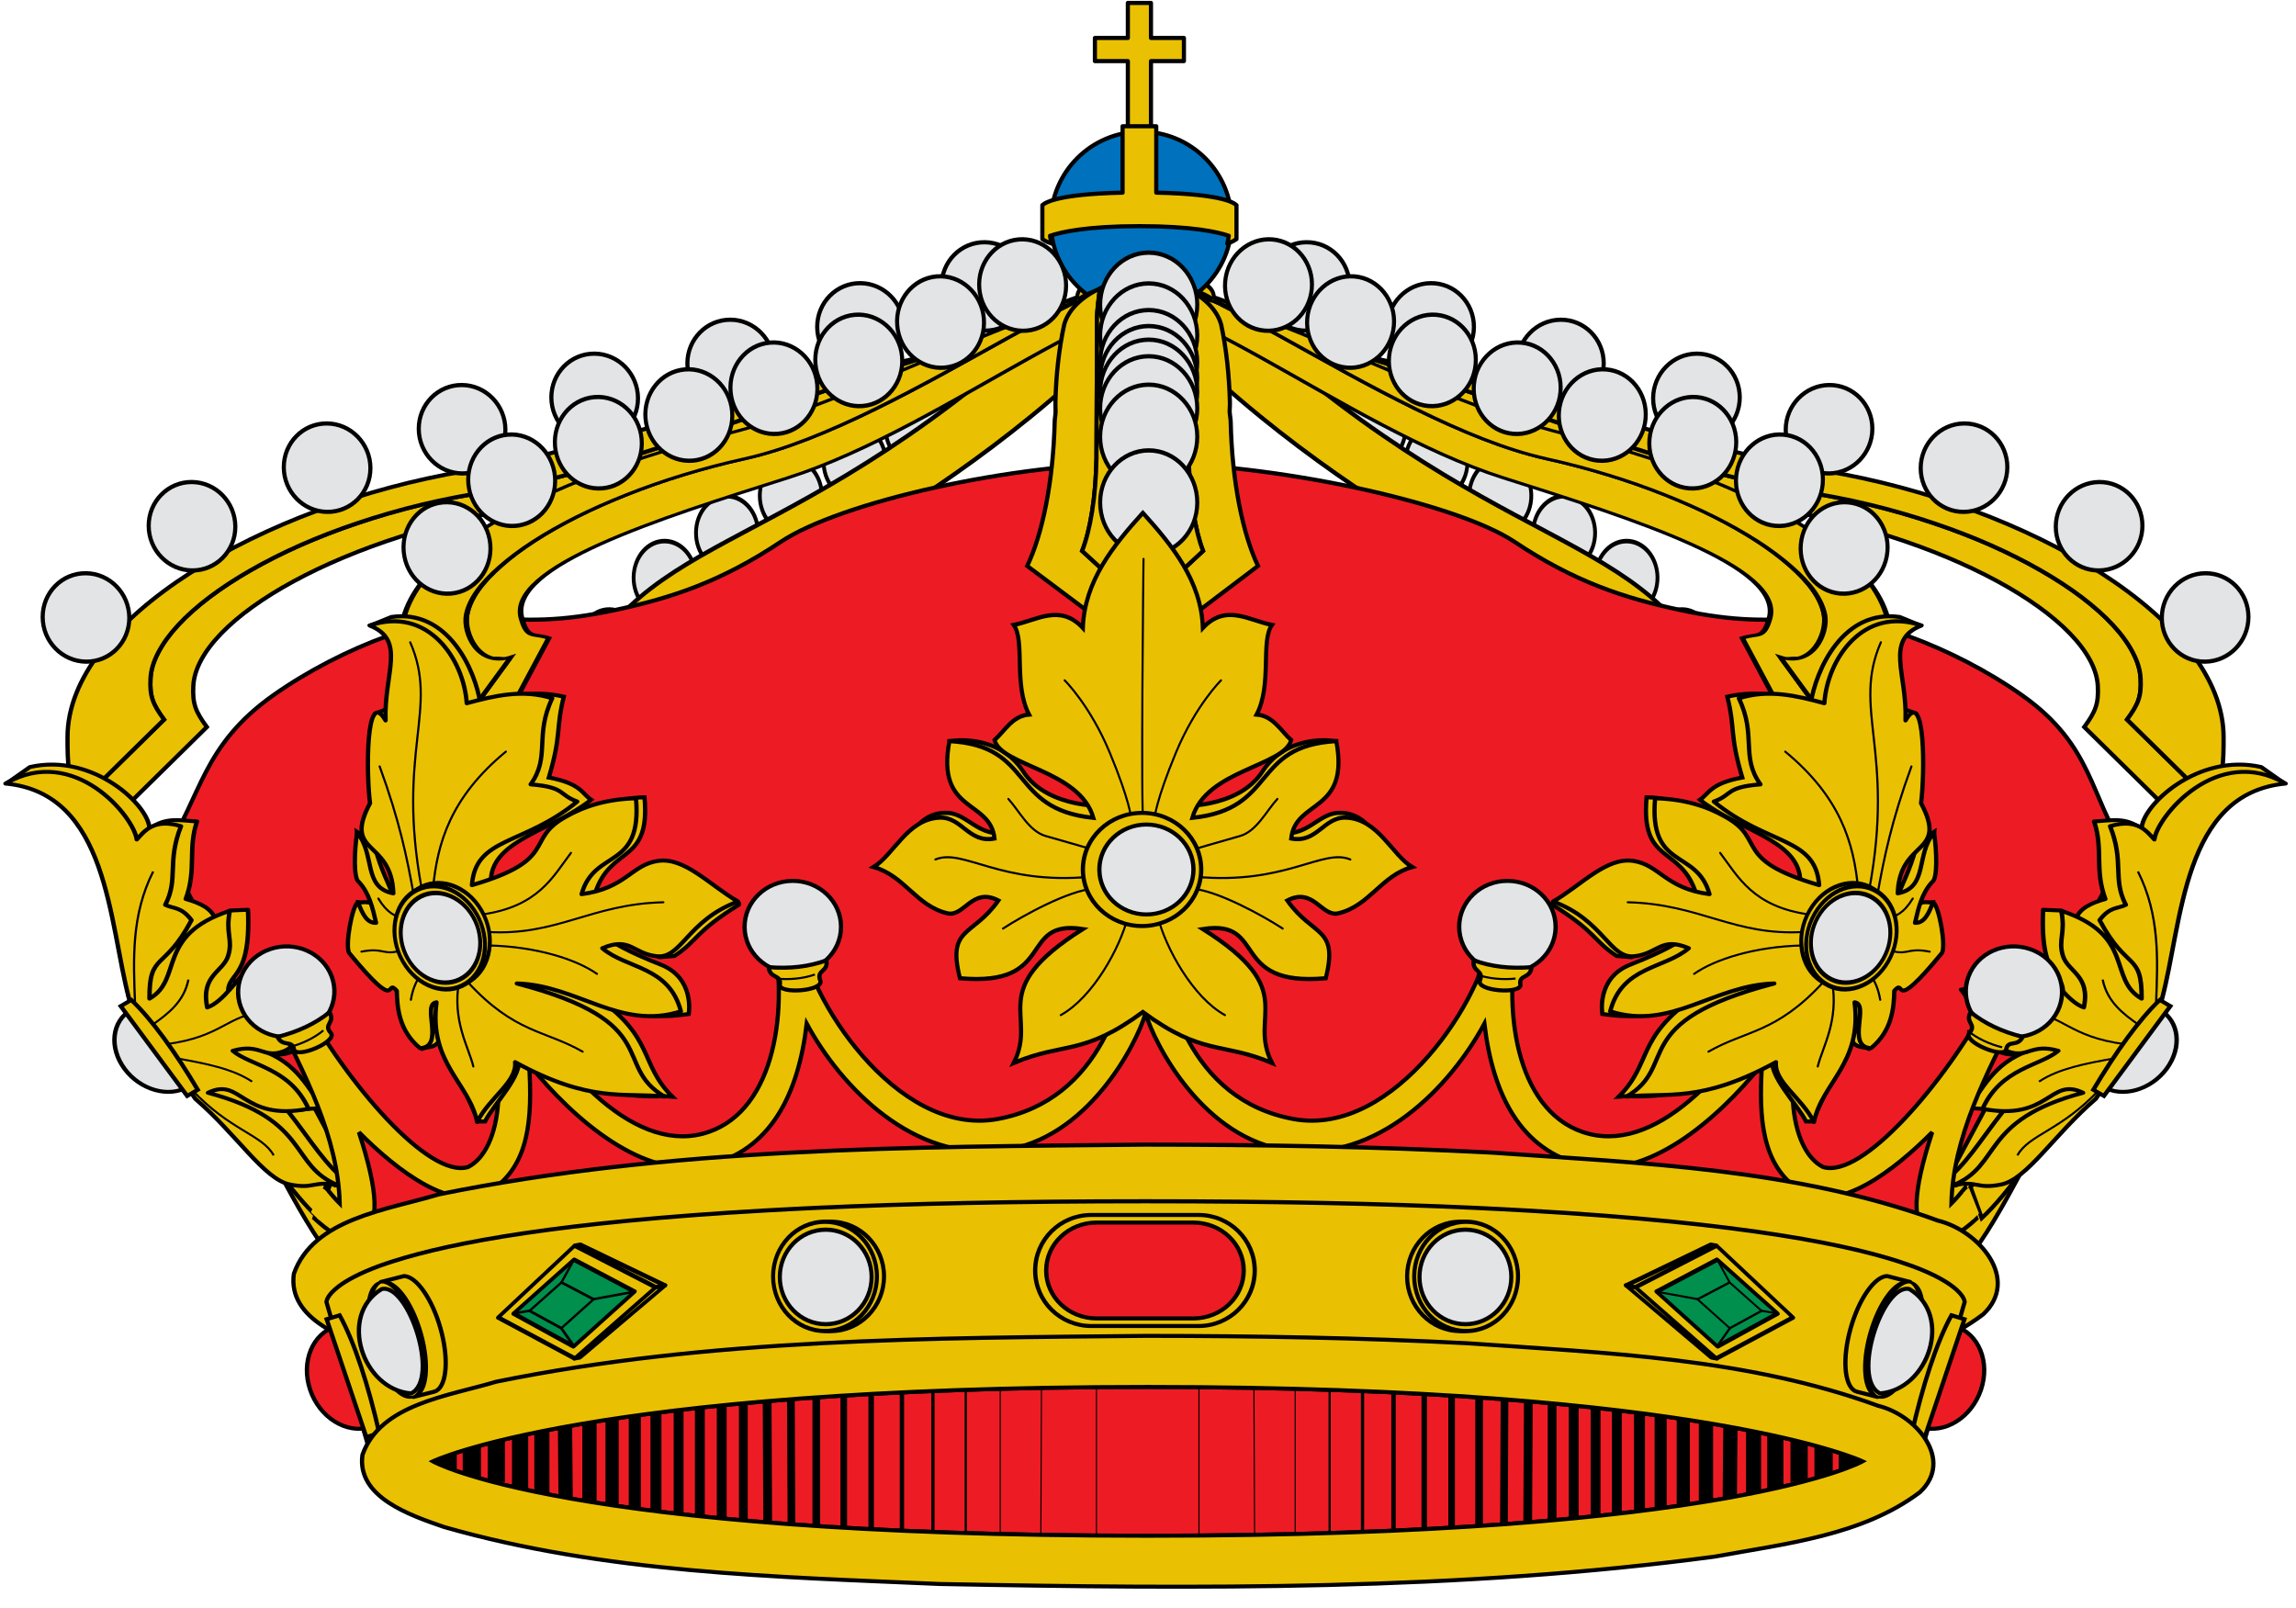 <svg viewBox="0 0 167 117">
    <g transform="matrix(1,0,0,1,-40.644,-59.035)">
        <g transform="matrix(0.303,0,0,0.303,8.177,-13.54)">
            <g id="g12854" transform="matrix(1,0,0,1,0,144.227)">
                <g id="g8843" transform="matrix(-0.412,-0.004,0.001,0.392,1614.02,-145.774)">
                    <path id="path8845" d="M3613.78,1143.32C3610.65,1148.79 3606.53,1154.06 3599.72,1158.98L3539.59,1096.32C3546.16,1086.92 3547.97,1082.15 3547.42,1071.3C3545.36,1030.07 3459.41,977.314 3348.3,958.769C3237.46,940.272 3048.9,839.669 2992.09,859.644L3014.11,823.314C3035.68,824.591 3089.11,857.642 3117.29,864.255C3131.88,869.36 3146.74,874.658 3162.2,880.424C3199.58,894.362 3238.57,909.524 3275.21,922.337C3293.53,928.743 3311.28,934.534 3327.88,939.334C3336.18,941.734 3344.24,943.892 3351.91,945.725C3359.59,947.559 3366.91,949.11 3373.84,950.267C3387.73,952.585 3401.19,955.459 3414.16,958.873C3427.14,962.287 3439.64,966.25 3451.47,970.548C3463.3,974.846 3474.48,979.488 3484.94,984.458C3495.4,989.428 3505.11,994.702 3513.98,1000.13C3522.85,1005.56 3530.87,1011.15 3537.93,1016.83C3544.98,1022.51 3551.1,1028.28 3556.11,1034C3561.12,1039.71 3565.03,1045.41 3567.77,1050.95C3569.15,1053.72 3570.27,1056.47 3571.03,1059.16C3571.8,1061.85 3572.22,1064.44 3572.35,1067.02C3572.63,1072.44 3572.31,1076.34 3571.11,1080.06C3569.91,1083.79 3567.8,1087.33 3564.52,1092.03L3613.78,1143.32Z" style="fill:rgb(234,193,2);fill-rule:nonzero;stroke:rgb(1,1,1);stroke-width:2.49px;"/>
                    <path id="path8847" d="M3613.78,1143.32L3564.52,1092.03C3567.8,1087.33 3569.91,1083.79 3571.11,1080.06C3572.31,1076.34 3572.63,1072.44 3572.35,1067.02C3572.22,1064.44 3571.8,1061.85 3571.03,1059.16C3570.27,1056.47 3569.15,1053.72 3567.77,1050.95C3565.03,1045.41 3561.12,1039.71 3556.11,1034C3551.1,1028.28 3544.98,1022.51 3537.93,1016.83C3530.87,1011.15 3522.85,1005.56 3513.98,1000.13C3505.11,994.702 3495.4,989.428 3484.94,984.458C3474.48,979.488 3463.3,974.846 3451.47,970.548C3439.64,966.25 3427.14,962.287 3414.16,958.873C3401.19,955.459 3387.73,952.585 3373.84,950.267C3366.91,949.11 3359.59,947.559 3351.91,945.725C3344.24,943.892 3336.18,941.734 3327.88,939.334C3311.28,934.534 3293.53,928.743 3275.21,922.337C3238.57,909.524 3199.58,894.362 3162.2,880.424C3146.74,874.658 3131.88,869.36 3117.29,864.255C3205.41,884.931 3316.15,924.496 3388.45,938.023C3506.78,960.162 3620.5,1031.28 3620.78,1103.28C3620.84,1118.08 3620.66,1131.34 3613.78,1143.32Z" style="fill:rgb(234,193,2);fill-rule:nonzero;stroke:rgb(1,1,1);stroke-width:2.49px;"/>
                </g>
                <g id="path8851" transform="matrix(0.431,0.004,0.001,0.44,-931.646,211.798)">
                    <path d="M2983.17,-135.392C2983.17,-122.069 2972.37,-111.269 2959.05,-111.269C2945.72,-111.269 2934.92,-122.069 2934.92,-135.392C2934.92,-148.714 2945.72,-159.515 2959.05,-159.515C2972.37,-159.515 2983.17,-148.714 2983.17,-135.392Z" style="fill:rgb(227,228,229);stroke:black;stroke-width:2.3px;stroke-linecap:round;stroke-linejoin:round;"/>
                </g>
                <g id="path8853" transform="matrix(0.431,0.004,0.001,0.44,-961.495,221.623)">
                    <path d="M2983.17,-135.392C2983.17,-122.069 2972.37,-111.269 2959.05,-111.269C2945.72,-111.269 2934.92,-122.069 2934.92,-135.392C2934.92,-148.714 2945.72,-159.515 2959.05,-159.515C2972.37,-159.515 2983.17,-148.714 2983.17,-135.392Z" style="fill:rgb(227,228,229);stroke:black;stroke-width:2.3px;stroke-linecap:round;stroke-linejoin:round;"/>
                </g>
                <g id="path8855" transform="matrix(0.431,0.004,0.001,0.44,-992.657,230.4)">
                    <path d="M2983.17,-135.392C2983.17,-122.069 2972.37,-111.269 2959.05,-111.269C2945.72,-111.269 2934.92,-122.069 2934.92,-135.392C2934.92,-148.714 2945.72,-159.515 2959.05,-159.515C2972.37,-159.515 2983.17,-148.714 2983.17,-135.392Z" style="fill:rgb(227,228,229);stroke:black;stroke-width:2.3px;stroke-linecap:round;stroke-linejoin:round;"/>
                </g>
                <g id="path8857" transform="matrix(0.431,0.004,0.001,0.44,-1025.31,238.547)">
                    <path d="M2983.17,-135.392C2983.17,-122.069 2972.37,-111.269 2959.05,-111.269C2945.72,-111.269 2934.92,-122.069 2934.92,-135.392C2934.92,-148.714 2945.72,-159.515 2959.05,-159.515C2972.37,-159.515 2983.17,-148.714 2983.17,-135.392Z" style="fill:rgb(227,228,229);stroke:black;stroke-width:2.3px;stroke-linecap:round;stroke-linejoin:round;"/>
                </g>
                <g id="path8859" transform="matrix(0.431,0.004,0.001,0.44,-1057.14,246.076)">
                    <path d="M2983.17,-135.392C2983.17,-122.069 2972.37,-111.269 2959.05,-111.269C2945.72,-111.269 2934.92,-122.069 2934.92,-135.392C2934.92,-148.714 2945.72,-159.515 2959.05,-159.515C2972.37,-159.515 2983.17,-148.714 2983.17,-135.392Z" style="fill:rgb(227,228,229);stroke:black;stroke-width:2.3px;stroke-linecap:round;stroke-linejoin:round;"/>
                </g>
                <g id="path8861" transform="matrix(0.431,0.004,0.001,0.44,-1089.54,255.303)">
                    <path d="M2983.17,-135.392C2983.17,-122.069 2972.37,-111.269 2959.05,-111.269C2945.72,-111.269 2934.92,-122.069 2934.92,-135.392C2934.92,-148.714 2945.72,-159.515 2959.05,-159.515C2972.37,-159.515 2983.17,-148.714 2983.17,-135.392Z" style="fill:rgb(227,228,229);stroke:black;stroke-width:2.3px;stroke-linecap:round;stroke-linejoin:round;"/>
                </g>
                <g id="path8863" transform="matrix(0.431,0.004,0.001,0.44,-1121.97,269.363)">
                    <path d="M2983.17,-135.392C2983.17,-122.069 2972.37,-111.269 2959.05,-111.269C2945.72,-111.269 2934.92,-122.069 2934.92,-135.392C2934.92,-148.714 2945.72,-159.515 2959.05,-159.515C2972.37,-159.515 2983.17,-148.714 2983.17,-135.392Z" style="fill:rgb(227,228,229);stroke:black;stroke-width:2.3px;stroke-linecap:round;stroke-linejoin:round;"/>
                </g>
                <g id="path8865" transform="matrix(0.431,0.004,0.001,0.44,-1147.42,291.26)">
                    <path d="M2983.17,-135.392C2983.17,-122.069 2972.37,-111.269 2959.05,-111.269C2945.72,-111.269 2934.92,-122.069 2934.92,-135.392C2934.92,-148.714 2945.72,-159.515 2959.05,-159.515C2972.37,-159.515 2983.17,-148.714 2983.17,-135.392Z" style="fill:rgb(227,228,229);stroke:black;stroke-width:2.3px;stroke-linecap:round;stroke-linejoin:round;"/>
                </g>
            </g>
        </g>
        <g transform="matrix(0.303,0,0,0.303,8.177,-13.54)">
            <g id="g12867" transform="matrix(-1,0,0,1,764.286,144.227)">
                <g id="g12869" transform="matrix(-0.412,-0.004,0.001,0.392,1614.02,-145.774)">
                    <path id="path12871" d="M3613.78,1143.32C3610.65,1148.79 3606.53,1154.06 3599.72,1158.98L3539.59,1096.32C3546.16,1086.92 3547.97,1082.15 3547.42,1071.3C3545.36,1030.07 3459.41,977.314 3348.3,958.769C3237.46,940.272 3048.9,839.669 2992.09,859.644L3014.11,823.314C3035.68,824.591 3089.11,857.642 3117.29,864.255C3131.88,869.36 3146.74,874.658 3162.2,880.424C3199.58,894.362 3238.57,909.524 3275.21,922.337C3293.53,928.743 3311.28,934.534 3327.88,939.334C3336.18,941.734 3344.24,943.892 3351.91,945.725C3359.59,947.559 3366.91,949.11 3373.84,950.267C3387.73,952.585 3401.19,955.459 3414.16,958.873C3427.14,962.287 3439.64,966.25 3451.47,970.548C3463.3,974.846 3474.48,979.488 3484.94,984.458C3495.4,989.428 3505.11,994.702 3513.98,1000.13C3522.85,1005.56 3530.87,1011.15 3537.93,1016.83C3544.98,1022.51 3551.1,1028.28 3556.11,1034C3561.12,1039.71 3565.03,1045.41 3567.77,1050.95C3569.15,1053.72 3570.27,1056.47 3571.03,1059.16C3571.8,1061.85 3572.22,1064.44 3572.35,1067.02C3572.63,1072.44 3572.31,1076.34 3571.11,1080.06C3569.91,1083.79 3567.8,1087.33 3564.52,1092.03L3613.78,1143.32Z" style="fill:rgb(234,193,2);fill-rule:nonzero;stroke:rgb(1,1,1);stroke-width:2.49px;"/>
                    <path id="path12873" d="M3613.78,1143.32L3564.52,1092.03C3567.8,1087.33 3569.91,1083.79 3571.11,1080.06C3572.31,1076.34 3572.63,1072.44 3572.35,1067.02C3572.22,1064.44 3571.8,1061.85 3571.03,1059.16C3570.27,1056.47 3569.15,1053.72 3567.77,1050.95C3565.03,1045.41 3561.12,1039.71 3556.11,1034C3551.1,1028.28 3544.98,1022.51 3537.93,1016.83C3530.87,1011.15 3522.85,1005.56 3513.98,1000.13C3505.11,994.702 3495.4,989.428 3484.94,984.458C3474.48,979.488 3463.3,974.846 3451.47,970.548C3439.64,966.25 3427.14,962.287 3414.16,958.873C3401.19,955.459 3387.73,952.585 3373.84,950.267C3366.91,949.11 3359.59,947.559 3351.91,945.725C3344.24,943.892 3336.18,941.734 3327.88,939.334C3311.28,934.534 3293.53,928.743 3275.21,922.337C3238.57,909.524 3199.58,894.362 3162.2,880.424C3146.74,874.658 3131.88,869.36 3117.29,864.255C3205.41,884.931 3316.15,924.496 3388.45,938.023C3506.78,960.162 3620.5,1031.28 3620.78,1103.28C3620.84,1118.08 3620.66,1131.34 3613.78,1143.32Z" style="fill:rgb(234,193,2);fill-rule:nonzero;stroke:rgb(1,1,1);stroke-width:2.49px;"/>
                </g>
                <g id="path12875" transform="matrix(0.431,0.004,0.001,0.44,-931.646,211.798)">
                    <path d="M2983.17,-135.392C2983.17,-122.069 2972.37,-111.269 2959.05,-111.269C2945.72,-111.269 2934.92,-122.069 2934.92,-135.392C2934.92,-148.714 2945.72,-159.515 2959.05,-159.515C2972.37,-159.515 2983.17,-148.714 2983.17,-135.392Z" style="fill:rgb(227,228,229);stroke:black;stroke-width:2.3px;stroke-linecap:round;stroke-linejoin:round;"/>
                </g>
                <g id="path12877" transform="matrix(0.431,0.004,0.001,0.44,-961.495,221.623)">
                    <path d="M2983.17,-135.392C2983.17,-122.069 2972.37,-111.269 2959.05,-111.269C2945.72,-111.269 2934.92,-122.069 2934.92,-135.392C2934.92,-148.714 2945.72,-159.515 2959.05,-159.515C2972.37,-159.515 2983.17,-148.714 2983.17,-135.392Z" style="fill:rgb(227,228,229);stroke:black;stroke-width:2.3px;stroke-linecap:round;stroke-linejoin:round;"/>
                </g>
                <g id="path12879" transform="matrix(0.431,0.004,0.001,0.44,-992.657,230.4)">
                    <path d="M2983.17,-135.392C2983.17,-122.069 2972.37,-111.269 2959.05,-111.269C2945.72,-111.269 2934.92,-122.069 2934.92,-135.392C2934.92,-148.714 2945.72,-159.515 2959.05,-159.515C2972.37,-159.515 2983.17,-148.714 2983.17,-135.392Z" style="fill:rgb(227,228,229);stroke:black;stroke-width:2.3px;stroke-linecap:round;stroke-linejoin:round;"/>
                </g>
                <g id="path12881" transform="matrix(0.431,0.004,0.001,0.44,-1025.31,238.547)">
                    <path d="M2983.17,-135.392C2983.17,-122.069 2972.37,-111.269 2959.05,-111.269C2945.72,-111.269 2934.92,-122.069 2934.92,-135.392C2934.92,-148.714 2945.72,-159.515 2959.05,-159.515C2972.37,-159.515 2983.17,-148.714 2983.17,-135.392Z" style="fill:rgb(227,228,229);stroke:black;stroke-width:2.3px;stroke-linecap:round;stroke-linejoin:round;"/>
                </g>
                <g id="path12883" transform="matrix(0.431,0.004,0.001,0.44,-1057.14,246.076)">
                    <path d="M2983.17,-135.392C2983.17,-122.069 2972.37,-111.269 2959.05,-111.269C2945.72,-111.269 2934.92,-122.069 2934.92,-135.392C2934.92,-148.714 2945.72,-159.515 2959.05,-159.515C2972.37,-159.515 2983.17,-148.714 2983.17,-135.392Z" style="fill:rgb(227,228,229);stroke:black;stroke-width:2.3px;stroke-linecap:round;stroke-linejoin:round;"/>
                </g>
                <g id="path12885" transform="matrix(0.431,0.004,0.001,0.44,-1089.54,255.303)">
                    <path d="M2983.17,-135.392C2983.17,-122.069 2972.37,-111.269 2959.05,-111.269C2945.72,-111.269 2934.92,-122.069 2934.92,-135.392C2934.92,-148.714 2945.72,-159.515 2959.05,-159.515C2972.37,-159.515 2983.17,-148.714 2983.17,-135.392Z" style="fill:rgb(227,228,229);stroke:black;stroke-width:2.3px;stroke-linecap:round;stroke-linejoin:round;"/>
                </g>
                <g id="path12887" transform="matrix(0.431,0.004,0.001,0.44,-1121.97,269.363)">
                    <path d="M2983.17,-135.392C2983.17,-122.069 2972.37,-111.269 2959.05,-111.269C2945.72,-111.269 2934.92,-122.069 2934.92,-135.392C2934.92,-148.714 2945.72,-159.515 2959.05,-159.515C2972.37,-159.515 2983.17,-148.714 2983.17,-135.392Z" style="fill:rgb(227,228,229);stroke:black;stroke-width:2.3px;stroke-linecap:round;stroke-linejoin:round;"/>
                </g>
                <g id="path12889" transform="matrix(0.431,0.004,0.001,0.44,-1147.42,291.26)">
                    <path d="M2983.17,-135.392C2983.17,-122.069 2972.37,-111.269 2959.05,-111.269C2945.72,-111.269 2934.92,-122.069 2934.92,-135.392C2934.92,-148.714 2945.72,-159.515 2959.05,-159.515C2972.37,-159.515 2983.17,-148.714 2983.17,-135.392Z" style="fill:rgb(227,228,229);stroke:black;stroke-width:2.3px;stroke-linecap:round;stroke-linejoin:round;"/>
                </g>
            </g>
        </g>
        <g transform="matrix(0.303,0,0,0.303,8.177,-13.54)">
            <g id="g7570" transform="matrix(0.703,0.013,-0.008,0.838,113.233,307.231)">
                <path id="path7568" d="M345.731,1.41C339.879,1.41 335.135,6.135 335.135,11.964C335.135,17.792 339.879,22.53 345.731,22.53C351.582,22.53 356.34,17.792 356.34,11.964C356.34,6.135 351.582,1.41 345.731,1.41Z" style="fill:rgb(227,228,229);stroke:black;stroke-width:1.3px;stroke-linecap:round;stroke-linejoin:round;"/>
                <path id="path7564" d="M325.883,14.077C320.032,14.077 315.287,18.802 315.287,24.631C315.287,30.459 320.032,35.197 325.883,35.197C331.735,35.197 336.492,30.459 336.492,24.631C336.492,18.802 331.735,14.077 325.883,14.077Z" style="fill:rgb(227,228,229);stroke:black;stroke-width:1.3px;stroke-linecap:round;stroke-linejoin:round;"/>
                <path id="path7560" d="M304.744,26.481C298.893,26.481 294.135,31.206 294.135,37.035C294.135,42.863 298.893,47.601 304.744,47.601C310.596,47.601 315.34,42.863 315.34,37.035C315.34,31.206 310.596,26.481 304.744,26.481Z" style="fill:rgb(227,228,229);stroke:black;stroke-width:1.3px;stroke-linecap:round;stroke-linejoin:round;"/>
                <path id="path7556" d="M283.724,36.562C277.872,36.562 273.115,41.287 273.115,47.116C273.115,52.944 277.872,57.682 283.724,57.682C289.576,57.682 294.32,52.944 294.32,47.116C294.32,41.287 289.576,36.562 283.724,36.562Z" style="fill:rgb(227,228,229);stroke:black;stroke-width:1.3px;stroke-linecap:round;stroke-linejoin:round;"/>
                <path id="path7552" d="M262.058,46.643C256.206,46.643 251.449,51.368 251.449,57.197C251.449,63.025 256.206,67.75 262.058,67.75C267.91,67.75 272.654,63.025 272.654,57.197C272.654,51.368 267.91,46.643 262.058,46.643Z" style="fill:rgb(227,228,229);stroke:black;stroke-width:1.3px;stroke-linecap:round;stroke-linejoin:round;"/>
                <path id="path7548" d="M240.392,57.617C234.54,57.617 229.783,62.355 229.783,68.183C229.783,74.012 234.54,78.737 240.392,78.737C246.244,78.737 250.988,74.012 250.988,68.183C250.988,62.355 246.244,57.617 240.392,57.617Z" style="fill:rgb(227,228,229);stroke:black;stroke-width:1.3px;stroke-linecap:round;stroke-linejoin:round;"/>
                <path id="path7544" d="M219.24,70.809C213.388,70.809 208.631,75.534 208.631,81.362C208.631,87.19 213.388,91.916 219.24,91.916C225.091,91.916 229.835,87.19 229.835,81.362C229.835,75.534 225.091,70.809 219.24,70.809Z" style="fill:rgb(227,228,229);stroke:black;stroke-width:1.3px;stroke-linecap:round;stroke-linejoin:round;"/>
                <path id="path7540" d="M200.552,90.708C194.7,90.708 189.956,95.433 189.956,101.261C189.956,107.09 194.7,111.828 200.552,111.828C206.404,111.828 211.161,107.09 211.161,101.261C211.161,95.433 206.404,90.708 200.552,90.708Z" style="fill:rgb(227,228,229);stroke:black;stroke-width:1.3px;stroke-linecap:round;stroke-linejoin:round;"/>
                <path id="path7536" d="M371.438,-6.813C365.204,-6.729 359.156,-4.928 359.156,-1.188C261.928,78.28 212.533,64.406 186.594,115.844C197.763,131.117 186.652,153.999 198.813,184.844L209.75,186.25C209.288,163.162 206.269,138.71 223.719,125.375C231.995,81.383 296.858,74.87 371.25,11.938L371.438,-6.813Z" style="fill:rgb(234,193,2);stroke:black;stroke-width:1.3px;"/>
            </g>
        </g>
        <g transform="matrix(0.303,0,0,0.303,8.177,-13.54)">
            <g id="g7740" transform="matrix(-0.703,0.013,0.008,0.838,651.052,307.231)">
                <path id="path7742" d="M345.731,1.41C339.879,1.41 335.135,6.135 335.135,11.964C335.135,17.792 339.879,22.53 345.731,22.53C351.582,22.53 356.34,17.792 356.34,11.964C356.34,6.135 351.582,1.41 345.731,1.41Z" style="fill:rgb(227,228,229);stroke:black;stroke-width:1.3px;stroke-linecap:round;stroke-linejoin:round;"/>
                <path id="path7744" d="M325.883,14.077C320.032,14.077 315.287,18.802 315.287,24.631C315.287,30.459 320.032,35.197 325.883,35.197C331.735,35.197 336.492,30.459 336.492,24.631C336.492,18.802 331.735,14.077 325.883,14.077Z" style="fill:rgb(227,228,229);stroke:black;stroke-width:1.3px;stroke-linecap:round;stroke-linejoin:round;"/>
                <path id="path7746" d="M304.744,26.481C298.893,26.481 294.135,31.206 294.135,37.035C294.135,42.863 298.893,47.601 304.744,47.601C310.596,47.601 315.34,42.863 315.34,37.035C315.34,31.206 310.596,26.481 304.744,26.481Z" style="fill:rgb(227,228,229);stroke:black;stroke-width:1.3px;stroke-linecap:round;stroke-linejoin:round;"/>
                <path id="path7748" d="M283.724,36.562C277.872,36.562 273.115,41.287 273.115,47.116C273.115,52.944 277.872,57.682 283.724,57.682C289.576,57.682 294.32,52.944 294.32,47.116C294.32,41.287 289.576,36.562 283.724,36.562Z" style="fill:rgb(227,228,229);stroke:black;stroke-width:1.3px;stroke-linecap:round;stroke-linejoin:round;"/>
                <path id="path7750" d="M262.058,46.643C256.206,46.643 251.449,51.368 251.449,57.197C251.449,63.025 256.206,67.75 262.058,67.75C267.91,67.75 272.654,63.025 272.654,57.197C272.654,51.368 267.91,46.643 262.058,46.643Z" style="fill:rgb(227,228,229);stroke:black;stroke-width:1.3px;stroke-linecap:round;stroke-linejoin:round;"/>
                <path id="path7752" d="M240.392,57.617C234.54,57.617 229.783,62.355 229.783,68.183C229.783,74.012 234.54,78.737 240.392,78.737C246.244,78.737 250.988,74.012 250.988,68.183C250.988,62.355 246.244,57.617 240.392,57.617Z" style="fill:rgb(227,228,229);stroke:black;stroke-width:1.3px;stroke-linecap:round;stroke-linejoin:round;"/>
                <path id="path7754" d="M219.24,70.809C213.388,70.809 208.631,75.534 208.631,81.362C208.631,87.19 213.388,91.916 219.24,91.916C225.091,91.916 229.835,87.19 229.835,81.362C229.835,75.534 225.091,70.809 219.24,70.809Z" style="fill:rgb(227,228,229);stroke:black;stroke-width:1.3px;stroke-linecap:round;stroke-linejoin:round;"/>
                <path id="path7756" d="M200.552,90.708C194.7,90.708 189.956,95.433 189.956,101.261C189.956,107.09 194.7,111.828 200.552,111.828C206.404,111.828 211.161,107.09 211.161,101.261C211.161,95.433 206.404,90.708 200.552,90.708Z" style="fill:rgb(227,228,229);stroke:black;stroke-width:1.3px;stroke-linecap:round;stroke-linejoin:round;"/>
                <path id="path7758" d="M371.438,-6.813C365.204,-6.729 359.156,-4.928 359.156,-1.188C261.928,78.28 212.533,64.406 186.594,115.844C197.763,131.117 186.652,153.999 198.813,184.844L209.75,186.25C209.288,163.162 206.269,138.71 223.719,125.375C231.995,81.383 296.858,74.87 371.25,11.938L371.438,-6.813Z" style="fill:rgb(234,193,2);stroke:black;stroke-width:1.3px;"/>
            </g>
        </g>
        <g transform="matrix(0.303,0,0,0.303,8.177,-13.54)">
            <path id="path4866" d="M381.367,350.666C412.668,350.666 456.468,360.097 470.736,369.612C485.003,379.127 496.886,383.056 510.331,385.936C523.775,388.816 531.381,388.55 542.609,387.76C553.837,386.969 575.644,394.47 592.633,406.493C609.621,418.515 608.815,430.72 617.346,443.587L553.477,565.667L210.808,565.667L146.939,443.587C155.508,430.72 155.692,418.515 172.662,406.493C189.631,394.47 211.457,386.969 222.681,387.76C233.904,388.55 241.517,388.816 254.964,385.936C268.41,383.056 280.291,379.127 294.559,369.612C308.826,360.097 350.066,350.666 381.367,350.666Z" style="fill:rgb(237,28,36);fill-rule:nonzero;stroke:black;stroke-width:1px;"/>
        </g>
        <g transform="matrix(0.303,0,0,0.303,8.177,-13.54)">
            <g id="g8891" transform="matrix(0.32,0,0,0.32,-566.072,383.483)">
                <g id="path8893" transform="matrix(1.071,0,0,1.071,-215.731,19.127)">
                    <path d="M3028.49,-282.327C3028.49,-247.337 3000.12,-218.971 2965.13,-218.971C2930.14,-218.971 2901.77,-247.337 2901.77,-282.327C2901.77,-317.318 2930.14,-345.684 2965.13,-345.684C3000.12,-345.684 3028.49,-317.318 3028.49,-282.327Z" style="fill:rgb(0,113,188);stroke:black;stroke-width:2.91px;stroke-linecap:round;stroke-linejoin:round;"/>
                </g>
                <path id="path8895" d="M2949.89,-447.688L2949.89,-421.406L2925.17,-421.406L2925.17,-404.031L2949.89,-404.031L2949.89,-349.375L2967.23,-349.375L2967.23,-404.031L2991.95,-404.031L2991.95,-421.406L2967.23,-421.406L2967.23,-447.688L2949.89,-447.688Z" style="fill:rgb(234,193,2);stroke:black;stroke-width:3.12px;stroke-linecap:round;stroke-linejoin:round;"/>
                <path id="path8897" d="M2945.94,-355.156L2945.94,-305.344C2895,-304.315 2886.88,-297.148 2885.88,-295.938C2885.85,-295.954 2885.75,-296 2885.75,-296L2885.75,-270.5C2885.75,-270.5 2885.88,-270.579 2885.91,-270.594C2886.24,-270.222 2887.72,-268.834 2892.72,-267.156C2892.53,-267.925 2892.28,-268.658 2892.12,-269.437C2891.89,-270.602 2891.68,-271.779 2891.5,-272.969C2899.98,-275.85 2919.28,-280.219 2958.56,-280.219C2998.04,-280.219 3017.21,-275.882 3025.62,-273C3025.45,-271.8 3025.24,-270.612 3025,-269.437C3024.84,-268.648 3024.6,-267.904 3024.41,-267.125C3029.43,-268.811 3030.89,-270.218 3031.22,-270.594C3031.24,-270.578 3031.38,-270.5 3031.38,-270.5L3031.38,-270.75L3031.38,-295.75L3031.38,-296C3031.38,-296 3031.28,-295.955 3031.25,-295.938C3030.27,-297.149 3022.33,-304.318 2971.19,-305.344L2971.19,-355.156L2945.94,-355.156Z" style="fill:rgb(234,193,2);stroke:black;stroke-width:3.12px;stroke-linecap:round;stroke-linejoin:round;"/>
            </g>
        </g>
        <g transform="matrix(0.303,0,0,0.303,8.177,-13.54)">
            <g id="g7786" transform="matrix(-0.411,-0.035,-0.038,0.433,1592.5,509.597)">
                <g id="g7788" transform="matrix(-3.642,0.29,0.343,1.848,9955.71,-617.018)">
                    <path id="path7790" d="M2040.53,-9.342C2040.85,-3.939 2040.95,3.472 2038.69,7.656C2035.89,12.828 2036.05,13.18 2032.62,16.706L2017.75,-15.043C2019.88,-17.326 2021.11,-15.572 2021.15,-22.151C2021.25,-37.999 1996.06,-44.285 1974.22,-49.851C1947.18,-56.743 1912.32,-94.091 1901.16,-80.717C1904.87,-88.48 1912.7,-89.161 1922.5,-86.75C1922.75,-86.614 1922.95,-86.559 1923.2,-86.419C1926.68,-84.47 1930.39,-82.222 1934.2,-79.834C1938.02,-77.445 1941.93,-74.919 1945.9,-72.475C1949.87,-70.032 1953.87,-67.674 1957.82,-65.559C1961.78,-63.444 1965.7,-61.589 1969.45,-60.187C1971.33,-59.486 1973.14,-58.909 1974.93,-58.458C1976.72,-58.007 1978.5,-57.691 1980.19,-57.538C1983.62,-57.228 1986.99,-56.657 1990.27,-55.883C1993.56,-55.108 1996.72,-54.111 1999.77,-52.939C2002.81,-51.767 2005.72,-50.432 2008.45,-48.929C2011.17,-47.427 2013.71,-45.765 2016.03,-43.999C2018.34,-42.233 2020.43,-40.332 2022.24,-38.37C2024.06,-36.408 2025.62,-34.391 2026.84,-32.299C2028.07,-30.208 2028.95,-28.052 2029.49,-25.898C2030.04,-23.744 2030.23,-21.572 2030.01,-19.423C2029.21,-8.049 2028.63,-14.2 2024.91,-10.594L2034.75,5.706C2036.13,4.136 2037.23,2.275 2038.1,0.187C2038.97,-1.901 2039.64,-4.198 2040.12,-6.546C2040.32,-7.47 2040.38,-8.405 2040.53,-9.342Z" style="fill:rgb(234,193,2);fill-rule:nonzero;stroke:rgb(1,1,1);stroke-width:0.9px;"/>
                    <path id="path7792" d="M2040.53,-9.342C2040.38,-8.405 2040.32,-7.47 2040.12,-6.546C2039.64,-4.198 2038.97,-1.901 2038.1,0.187C2037.23,2.275 2036.13,4.136 2034.75,5.706L2024.4,-11.387C2029.83,-9.958 2030.77,-20.595 2029.49,-25.898C2028.95,-28.052 2028.07,-30.208 2026.84,-32.299C2025.62,-34.391 2024.06,-36.408 2022.24,-38.37C2020.43,-40.332 2018.34,-42.233 2016.03,-43.999C2013.71,-45.765 2011.17,-47.427 2008.45,-48.929C2005.72,-50.432 2002.81,-51.767 1999.77,-52.939C1996.72,-54.111 1993.56,-55.108 1990.27,-55.883C1986.99,-56.657 1983.62,-57.228 1980.19,-57.538C1978.5,-57.691 1976.72,-58.007 1974.93,-58.458C1973.14,-58.909 1971.33,-59.486 1969.45,-60.187C1965.7,-61.589 1961.78,-63.444 1957.82,-65.559C1953.87,-67.674 1949.87,-70.032 1945.9,-72.475C1941.93,-74.919 1938.02,-77.445 1934.2,-79.834C1930.39,-82.222 1926.68,-84.47 1923.2,-86.419C1922.95,-86.559 1922.75,-86.614 1922.5,-86.75C1939.94,-82.462 1963.63,-68.24 1981.81,-65.706C2009.6,-61.832 2045.47,-46.361 2040.53,-9.746C2040.51,-9.627 2040.52,-9.464 2040.53,-9.342Z" style="fill:rgb(234,193,2);fill-rule:nonzero;stroke:rgb(1,1,1);stroke-width:0.9px;"/>
                </g>
                <g id="g7794">
                    <g id="path7796" transform="matrix(1.048,0,0,1.048,-206.546,-89.83)">
                        <path d="M2983.17,-135.392C2983.17,-122.069 2972.37,-111.269 2959.05,-111.269C2945.72,-111.269 2934.92,-122.069 2934.92,-135.392C2934.92,-148.714 2945.72,-159.515 2959.05,-159.515C2972.37,-159.515 2983.17,-148.714 2983.17,-135.392Z" style="fill:rgb(227,228,229);stroke:black;stroke-width:2.25px;stroke-linecap:round;stroke-linejoin:round;"/>
                    </g>
                    <g id="path7798" transform="matrix(1.048,0,0,1.048,-460.543,-22.949)">
                        <path d="M2983.17,-135.392C2983.17,-122.069 2972.37,-111.269 2959.05,-111.269C2945.72,-111.269 2934.92,-122.069 2934.92,-135.392C2934.92,-148.714 2945.72,-159.515 2959.05,-159.515C2972.37,-159.515 2983.17,-148.714 2983.17,-135.392Z" style="fill:rgb(227,228,229);stroke:black;stroke-width:2.25px;stroke-linecap:round;stroke-linejoin:round;"/>
                    </g>
                    <g id="path7800" transform="matrix(1.048,0,0,1.048,-512.693,-6.357)">
                        <path d="M2983.17,-135.392C2983.17,-122.069 2972.37,-111.269 2959.05,-111.269C2945.72,-111.269 2934.92,-122.069 2934.92,-135.392C2934.92,-148.714 2945.72,-159.515 2959.05,-159.515C2972.37,-159.515 2983.17,-148.714 2983.17,-135.392Z" style="fill:rgb(227,228,229);stroke:black;stroke-width:2.25px;stroke-linecap:round;stroke-linejoin:round;"/>
                    </g>
                    <g id="path7802" transform="matrix(1.048,0,0,1.048,-553.636,27.865)">
                        <path d="M2983.17,-135.392C2983.17,-122.069 2972.37,-111.269 2959.05,-111.269C2945.72,-111.269 2934.92,-122.069 2934.92,-135.392C2934.92,-148.714 2945.72,-159.515 2959.05,-159.515C2972.37,-159.515 2983.17,-148.714 2983.17,-135.392Z" style="fill:rgb(227,228,229);stroke:black;stroke-width:2.25px;stroke-linecap:round;stroke-linejoin:round;"/>
                    </g>
                    <g id="path7804" transform="matrix(1.048,0,0,1.048,-256.013,-73.325)">
                        <path d="M2983.17,-135.392C2983.17,-122.069 2972.37,-111.269 2959.05,-111.269C2945.72,-111.269 2934.92,-122.069 2934.92,-135.392C2934.92,-148.714 2945.72,-159.515 2959.05,-159.515C2972.37,-159.515 2983.17,-148.714 2983.17,-135.392Z" style="fill:rgb(227,228,229);stroke:black;stroke-width:2.25px;stroke-linecap:round;stroke-linejoin:round;"/>
                    </g>
                    <g id="path7806" transform="matrix(1.048,0,0,1.048,-305.38,-56.043)">
                        <path d="M2983.17,-135.392C2983.17,-122.069 2972.37,-111.269 2959.05,-111.269C2945.72,-111.269 2934.92,-122.069 2934.92,-135.392C2934.92,-148.714 2945.72,-159.515 2959.05,-159.515C2972.37,-159.515 2983.17,-148.714 2983.17,-135.392Z" style="fill:rgb(227,228,229);stroke:black;stroke-width:2.25px;stroke-linecap:round;stroke-linejoin:round;"/>
                    </g>
                    <g id="path7808" transform="matrix(1.048,0,0,1.048,-355.976,-44.709)">
                        <path d="M2983.17,-135.392C2983.17,-122.069 2972.37,-111.269 2959.05,-111.269C2945.72,-111.269 2934.92,-122.069 2934.92,-135.392C2934.92,-148.714 2945.72,-159.515 2959.05,-159.515C2972.37,-159.515 2983.17,-148.714 2983.17,-135.392Z" style="fill:rgb(227,228,229);stroke:black;stroke-width:2.25px;stroke-linecap:round;stroke-linejoin:round;"/>
                    </g>
                    <g id="path7810" transform="matrix(1.048,0,0,1.048,-406.679,-33.944)">
                        <path d="M2983.17,-135.392C2983.17,-122.069 2972.37,-111.269 2959.05,-111.269C2945.72,-111.269 2934.92,-122.069 2934.92,-135.392C2934.92,-148.714 2945.72,-159.515 2959.05,-159.515C2972.37,-159.515 2983.17,-148.714 2983.17,-135.392Z" style="fill:rgb(227,228,229);stroke:black;stroke-width:2.25px;stroke-linecap:round;stroke-linejoin:round;"/>
                    </g>
                </g>
            </g>
        </g>
        <g transform="matrix(0.303,0,0,0.303,8.177,-13.54)">
            <g id="g8912" transform="matrix(0.411,-0.035,0.038,0.433,-828.214,509.597)">
                <g id="g8914" transform="matrix(-3.642,0.29,0.343,1.848,9955.71,-617.018)">
                    <path id="path8916" d="M2040.53,-9.342C2040.85,-3.939 2040.95,3.472 2038.69,7.656C2035.89,12.828 2036.05,13.18 2032.62,16.706L2017.75,-15.043C2019.88,-17.326 2021.11,-15.572 2021.15,-22.151C2021.25,-37.999 1996.06,-44.285 1974.22,-49.851C1947.18,-56.743 1912.32,-94.091 1901.16,-80.717C1904.87,-88.48 1912.7,-89.161 1922.5,-86.75C1922.75,-86.614 1922.95,-86.559 1923.2,-86.419C1926.68,-84.47 1930.39,-82.222 1934.2,-79.834C1938.02,-77.445 1941.93,-74.919 1945.9,-72.475C1949.87,-70.032 1953.87,-67.674 1957.82,-65.559C1961.78,-63.444 1965.7,-61.589 1969.45,-60.187C1971.33,-59.486 1973.14,-58.909 1974.93,-58.458C1976.72,-58.007 1978.5,-57.691 1980.19,-57.538C1983.62,-57.228 1986.99,-56.657 1990.27,-55.883C1993.56,-55.108 1996.72,-54.111 1999.77,-52.939C2002.81,-51.767 2005.72,-50.432 2008.45,-48.929C2011.17,-47.427 2013.71,-45.765 2016.03,-43.999C2018.34,-42.233 2020.43,-40.332 2022.24,-38.37C2024.06,-36.408 2025.62,-34.391 2026.84,-32.299C2028.07,-30.208 2028.95,-28.052 2029.49,-25.898C2030.04,-23.744 2030.23,-21.572 2030.01,-19.423C2029.21,-8.049 2028.63,-14.2 2024.91,-10.594L2034.75,5.706C2036.13,4.136 2037.23,2.275 2038.1,0.187C2038.97,-1.901 2039.64,-4.198 2040.12,-6.546C2040.32,-7.47 2040.38,-8.405 2040.53,-9.342Z" style="fill:rgb(234,193,2);fill-rule:nonzero;stroke:rgb(1,1,1);stroke-width:0.9px;"/>
                    <path id="path8918" d="M2040.53,-9.342C2040.38,-8.405 2040.32,-7.47 2040.12,-6.546C2039.64,-4.198 2038.97,-1.901 2038.1,0.187C2037.23,2.275 2036.13,4.136 2034.75,5.706L2024.4,-11.387C2029.83,-9.958 2030.77,-20.595 2029.49,-25.898C2028.95,-28.052 2028.07,-30.208 2026.84,-32.299C2025.62,-34.391 2024.06,-36.408 2022.24,-38.37C2020.43,-40.332 2018.34,-42.233 2016.03,-43.999C2013.71,-45.765 2011.17,-47.427 2008.45,-48.929C2005.72,-50.432 2002.81,-51.767 1999.77,-52.939C1996.72,-54.111 1993.56,-55.108 1990.27,-55.883C1986.99,-56.657 1983.62,-57.228 1980.19,-57.538C1978.5,-57.691 1976.72,-58.007 1974.93,-58.458C1973.14,-58.909 1971.33,-59.486 1969.45,-60.187C1965.7,-61.589 1961.78,-63.444 1957.82,-65.559C1953.87,-67.674 1949.87,-70.032 1945.9,-72.475C1941.93,-74.919 1938.02,-77.445 1934.2,-79.834C1930.39,-82.222 1926.68,-84.47 1923.2,-86.419C1922.95,-86.559 1922.75,-86.614 1922.5,-86.75C1939.94,-82.462 1963.63,-68.24 1981.81,-65.706C2009.6,-61.832 2045.47,-46.361 2040.53,-9.746C2040.51,-9.627 2040.52,-9.464 2040.53,-9.342Z" style="fill:rgb(234,193,2);fill-rule:nonzero;stroke:rgb(1,1,1);stroke-width:0.9px;"/>
                </g>
                <g id="g8920">
                    <g id="path8922" transform="matrix(1.048,0,0,1.048,-206.546,-89.83)">
                        <path d="M2983.17,-135.392C2983.17,-122.069 2972.37,-111.269 2959.05,-111.269C2945.72,-111.269 2934.92,-122.069 2934.92,-135.392C2934.92,-148.714 2945.72,-159.515 2959.05,-159.515C2972.37,-159.515 2983.17,-148.714 2983.17,-135.392Z" style="fill:rgb(227,228,229);stroke:black;stroke-width:2.25px;stroke-linecap:round;stroke-linejoin:round;"/>
                    </g>
                    <g id="path8924" transform="matrix(1.048,0,0,1.048,-460.543,-22.949)">
                        <path d="M2983.17,-135.392C2983.17,-122.069 2972.37,-111.269 2959.05,-111.269C2945.72,-111.269 2934.92,-122.069 2934.92,-135.392C2934.92,-148.714 2945.72,-159.515 2959.05,-159.515C2972.37,-159.515 2983.17,-148.714 2983.17,-135.392Z" style="fill:rgb(227,228,229);stroke:black;stroke-width:2.25px;stroke-linecap:round;stroke-linejoin:round;"/>
                    </g>
                    <g id="path8926" transform="matrix(1.048,0,0,1.048,-512.693,-6.357)">
                        <path d="M2983.17,-135.392C2983.17,-122.069 2972.37,-111.269 2959.05,-111.269C2945.72,-111.269 2934.92,-122.069 2934.92,-135.392C2934.92,-148.714 2945.72,-159.515 2959.05,-159.515C2972.37,-159.515 2983.17,-148.714 2983.17,-135.392Z" style="fill:rgb(227,228,229);stroke:black;stroke-width:2.25px;stroke-linecap:round;stroke-linejoin:round;"/>
                    </g>
                    <g id="path8928" transform="matrix(1.048,0,0,1.048,-553.636,27.865)">
                        <path d="M2983.17,-135.392C2983.17,-122.069 2972.37,-111.269 2959.05,-111.269C2945.72,-111.269 2934.92,-122.069 2934.92,-135.392C2934.92,-148.714 2945.72,-159.515 2959.05,-159.515C2972.37,-159.515 2983.17,-148.714 2983.17,-135.392Z" style="fill:rgb(227,228,229);stroke:black;stroke-width:2.25px;stroke-linecap:round;stroke-linejoin:round;"/>
                    </g>
                    <g id="path8930" transform="matrix(1.048,0,0,1.048,-256.013,-73.325)">
                        <path d="M2983.17,-135.392C2983.17,-122.069 2972.37,-111.269 2959.05,-111.269C2945.72,-111.269 2934.92,-122.069 2934.92,-135.392C2934.92,-148.714 2945.72,-159.515 2959.05,-159.515C2972.37,-159.515 2983.17,-148.714 2983.17,-135.392Z" style="fill:rgb(227,228,229);stroke:black;stroke-width:2.25px;stroke-linecap:round;stroke-linejoin:round;"/>
                    </g>
                    <g id="path8932" transform="matrix(1.048,0,0,1.048,-305.38,-56.043)">
                        <path d="M2983.17,-135.392C2983.17,-122.069 2972.37,-111.269 2959.05,-111.269C2945.72,-111.269 2934.92,-122.069 2934.92,-135.392C2934.92,-148.714 2945.72,-159.515 2959.05,-159.515C2972.37,-159.515 2983.17,-148.714 2983.17,-135.392Z" style="fill:rgb(227,228,229);stroke:black;stroke-width:2.25px;stroke-linecap:round;stroke-linejoin:round;"/>
                    </g>
                    <g id="path8934" transform="matrix(1.048,0,0,1.048,-355.976,-44.709)">
                        <path d="M2983.17,-135.392C2983.17,-122.069 2972.37,-111.269 2959.05,-111.269C2945.72,-111.269 2934.92,-122.069 2934.92,-135.392C2934.92,-148.714 2945.72,-159.515 2959.05,-159.515C2972.37,-159.515 2983.17,-148.714 2983.17,-135.392Z" style="fill:rgb(227,228,229);stroke:black;stroke-width:2.25px;stroke-linecap:round;stroke-linejoin:round;"/>
                    </g>
                    <g id="path8936" transform="matrix(1.048,0,0,1.048,-406.679,-33.944)">
                        <path d="M2983.17,-135.392C2983.17,-122.069 2972.37,-111.269 2959.05,-111.269C2945.72,-111.269 2934.92,-122.069 2934.92,-135.392C2934.92,-148.714 2945.72,-159.515 2959.05,-159.515C2972.37,-159.515 2983.17,-148.714 2983.17,-135.392Z" style="fill:rgb(227,228,229);stroke:black;stroke-width:2.25px;stroke-linecap:round;stroke-linejoin:round;"/>
                    </g>
                </g>
            </g>
        </g>
        <g transform="matrix(0.303,0,0,0.303,8.177,-13.54)">
            <g id="g8938" transform="matrix(0.974,0,0,0.963,-1463.39,393.642)">
                <path id="path8940" d="M1883.55,-88.131C1879.21,-86.068 1875.84,-82.992 1874.76,-79.179C1873.51,-73.354 1872.72,-66.703 1872.58,-59.639C1872.56,-58.905 1872.62,-58.19 1872.62,-57.468C1872.62,-56.632 1872.42,-55.734 1872.4,-54.881C1872.05,-40.06 1869.42,-26.965 1865.63,-18.954L1894.22,2.697L1922.51,-18.954C1918.74,-26.965 1916.1,-40.06 1915.78,-54.881C1915.76,-55.734 1915.55,-56.632 1915.52,-57.468C1915.52,-58.19 1915.61,-58.905 1915.59,-59.639C1915.42,-66.703 1914.66,-73.354 1913.42,-79.179C1912.31,-83.038 1908.95,-86.161 1904.63,-88.22C1904.93,-85.612 1905.31,-83.116 1905.37,-80.22C1905.38,-79.748 1905.33,-79.285 1905.33,-78.822C1905.34,-78.285 1905.43,-46.298 1905.44,-45.75C1905.52,-40.994 1905.93,-36.506 1906.54,-32.575C1907.16,-28.644 1907.98,-25.272 1908.97,-22.701L1894.14,-8.783L1879.17,-22.701C1880.16,-25.272 1881.02,-28.644 1881.63,-32.575C1882.25,-36.506 1882.61,-40.994 1882.7,-45.75C1882.71,-46.298 1882.85,-78.285 1882.85,-78.822C1882.85,-79.285 1882.8,-79.748 1882.81,-80.22C1882.86,-83.085 1883.25,-85.548 1883.55,-88.131L1883.55,-88.131Z" style="fill:rgb(234,193,2);fill-rule:nonzero;stroke:black;stroke-width:1.03px;"/>
                <path id="path8942" d="M1883.55,-88.131C1883.26,-85.548 1882.86,-83.085 1882.81,-80.22C1882.8,-79.748 1882.85,-79.285 1882.85,-78.822C1882.85,-78.285 1882.71,-46.298 1882.7,-45.75C1882.61,-40.994 1882.25,-36.506 1881.63,-32.575C1881.02,-28.644 1880.16,-25.272 1879.17,-22.701L1894.14,-8.783L1908.97,-22.701C1907.98,-25.272 1907.16,-28.644 1906.54,-32.575C1905.93,-36.506 1905.52,-40.994 1905.44,-45.75C1905.43,-46.298 1905.34,-78.285 1905.33,-78.822C1905.33,-79.285 1905.37,-79.748 1905.37,-80.22C1905.31,-83.116 1904.93,-85.612 1904.63,-88.22C1901.57,-89.676 1898.1,-90.659 1894.26,-90.659L1894.22,-90.659C1890.31,-90.659 1886.7,-89.632 1883.55,-88.131L1883.55,-88.131Z" style="fill:rgb(234,193,2);fill-rule:nonzero;stroke:black;stroke-width:1.03px;"/>
            </g>
        </g>
        <g transform="matrix(0.303,0,0,0.303,8.177,-13.54)">
            <g id="g8944" transform="matrix(0.461,0,0,0.495,-981.41,428.201)">
                <g id="path8946" transform="matrix(1.048,0,0,1.048,-141.625,-91.479)">
                    <path d="M2983.17,-135.392C2983.17,-122.069 2972.37,-111.269 2959.05,-111.269C2945.72,-111.269 2934.92,-122.069 2934.92,-135.392C2934.92,-148.714 2945.72,-159.515 2959.05,-159.515C2972.37,-159.515 2983.17,-148.714 2983.17,-135.392Z" style="fill:rgb(227,228,229);stroke:black;stroke-width:2px;stroke-linecap:round;stroke-linejoin:round;"/>
                </g>
                <g id="path8948" transform="matrix(1.048,0,0,1.048,-141.625,-76.546)">
                    <path d="M2983.17,-135.392C2983.17,-122.069 2972.37,-111.269 2959.05,-111.269C2945.72,-111.269 2934.92,-122.069 2934.92,-135.392C2934.92,-148.714 2945.72,-159.515 2959.05,-159.515C2972.37,-159.515 2983.17,-148.714 2983.17,-135.392Z" style="fill:rgb(227,228,229);stroke:black;stroke-width:2px;stroke-linecap:round;stroke-linejoin:round;"/>
                </g>
                <g id="path8950" transform="matrix(1.048,0,0,1.048,-141.625,-63.623)">
                    <path d="M2983.17,-135.392C2983.17,-122.069 2972.37,-111.269 2959.05,-111.269C2945.72,-111.269 2934.92,-122.069 2934.92,-135.392C2934.92,-148.714 2945.72,-159.515 2959.05,-159.515C2972.37,-159.515 2983.17,-148.714 2983.17,-135.392Z" style="fill:rgb(227,228,229);stroke:black;stroke-width:2px;stroke-linecap:round;stroke-linejoin:round;"/>
                </g>
                <g id="path8952" transform="matrix(1.048,0,0,1.048,-141.625,-55.87)">
                    <path d="M2983.17,-135.392C2983.17,-122.069 2972.37,-111.269 2959.05,-111.269C2945.72,-111.269 2934.92,-122.069 2934.92,-135.392C2934.92,-148.714 2945.72,-159.515 2959.05,-159.515C2972.37,-159.515 2983.17,-148.714 2983.17,-135.392Z" style="fill:rgb(227,228,229);stroke:black;stroke-width:2px;stroke-linecap:round;stroke-linejoin:round;"/>
                </g>
                <g id="path8954" transform="matrix(1.048,0,0,1.048,-141.625,-49.265)">
                    <path d="M2983.17,-135.392C2983.17,-122.069 2972.37,-111.269 2959.05,-111.269C2945.72,-111.269 2934.92,-122.069 2934.92,-135.392C2934.92,-148.714 2945.72,-159.515 2959.05,-159.515C2972.37,-159.515 2983.17,-148.714 2983.17,-135.392Z" style="fill:rgb(227,228,229);stroke:black;stroke-width:2px;stroke-linecap:round;stroke-linejoin:round;"/>
                </g>
                <g id="path8956" transform="matrix(1.048,0,0,1.048,-141.625,-41.224)">
                    <path d="M2983.17,-135.392C2983.17,-122.069 2972.37,-111.269 2959.05,-111.269C2945.72,-111.269 2934.92,-122.069 2934.92,-135.392C2934.92,-148.714 2945.72,-159.515 2959.05,-159.515C2972.37,-159.515 2983.17,-148.714 2983.17,-135.392Z" style="fill:rgb(227,228,229);stroke:black;stroke-width:2px;stroke-linecap:round;stroke-linejoin:round;"/>
                </g>
                <g id="path8958" transform="matrix(1.048,0,0,1.048,-141.625,-27.439)">
                    <path d="M2983.17,-135.392C2983.17,-122.069 2972.37,-111.269 2959.05,-111.269C2945.72,-111.269 2934.92,-122.069 2934.92,-135.392C2934.92,-148.714 2945.72,-159.515 2959.05,-159.515C2972.37,-159.515 2983.17,-148.714 2983.17,-135.392Z" style="fill:rgb(227,228,229);stroke:black;stroke-width:2px;stroke-linecap:round;stroke-linejoin:round;"/>
                </g>
                <g id="path8960" transform="matrix(1.048,0,0,1.048,-141.625,4.437)">
                    <path d="M2983.17,-135.392C2983.17,-122.069 2972.37,-111.269 2959.05,-111.269C2945.72,-111.269 2934.92,-122.069 2934.92,-135.392C2934.92,-148.714 2945.72,-159.515 2959.05,-159.515C2972.37,-159.515 2983.17,-148.714 2983.17,-135.392Z" style="fill:rgb(227,228,229);stroke:black;stroke-width:2px;stroke-linecap:round;stroke-linejoin:round;"/>
                </g>
            </g>
        </g>
        <g transform="matrix(0.303,0,0,0.303,8.177,-13.54)">
            <g id="g8962" transform="matrix(0.393,0,0,0.372,-778.843,429.599)">
                <g id="g8964">
                    <path id="path8966" d="M2417.1,230.144C2437.78,270.635 2462.51,322.513 2481.62,316.168C2485.74,314.432 2487.08,304.352 2480.92,271.745L2443.55,198.061C2438.37,189.685 2423.68,196.028 2422.74,204.76L2417.1,230.144Z" style="fill:rgb(234,193,2);stroke:black;stroke-width:2.61px;"/>
                    <path id="path8968" d="M2448.75,274.906L2455.56,254.938C2441.75,237.163 2420.4,204.756 2397.53,164.469C2392.8,156.132 2376.61,161.051 2380.47,170.313C2411.34,228.774 2433.27,259.529 2448.75,274.906Z" style="fill:rgb(234,193,2);stroke:black;stroke-width:2.61px;"/>
                </g>
                <g id="g8970">
                    <path id="path8972" d="M3496.76,230.144C3476.09,270.635 3451.36,322.513 3432.24,316.168C3428.12,314.432 3426.78,304.352 3432.95,271.745L3470.32,198.061C3475.49,189.685 3490.18,196.028 3491.12,204.76L3496.76,230.144Z" style="fill:rgb(234,193,2);stroke:black;stroke-width:2.61px;"/>
                    <path id="path8974" d="M3458.09,255.188L3464.91,275.156C3480.39,259.855 3502.39,229.057 3533.41,170.313C3537.27,161.051 3521.07,156.132 3516.34,164.469C3493.37,204.945 3471.9,237.469 3458.09,255.188Z" style="fill:rgb(234,193,2);stroke:black;stroke-width:2.61px;"/>
                </g>
            </g>
        </g>
        <g transform="matrix(0.303,0,0,0.303,8.177,-13.54)">
            <g id="g8976" transform="matrix(1,0,0,0.949,-950.952,315.763)">
                <g id="g8978" transform="matrix(0.393,0,0,0.368,172.098,125.471)">
                    <path id="path8980" d="M2259.22,-21.284L2272.73,-31.983C2311.46,-42.015 2345.99,-5.156 2345.76,10.683C2355.44,1.877 2365.12,4.895 2374.8,5.403C2369.07,24.324 2374.66,38.418 2367.93,58.728C2376.9,61.512 2383.92,65.466 2385.88,72.455L2394.86,66.647L2405.95,66.119C2408.07,118.873 2390.87,107.278 2394.33,126.836L2412.81,104.133L2432.87,106.245C2442.69,108.109 2445.5,119.707 2456.1,121.028C2448.62,131.144 2444.07,148.939 2437.1,161.154C2428.54,167.366 2421.02,166.327 2413.87,162.737C2437.2,171.325 2443.32,191.475 2452.41,202.335C2442.85,202.863 2434.27,203.919 2430.23,204.447C2444.97,225.475 2453.39,242.306 2467.72,254.076L2459.27,255.66L2415.45,234.013L2378.49,195.999L2333.09,125.78L2331.5,14.907C2308.35,3.113 2311.9,-24.252 2259.22,-21.284Z" style="fill:rgb(234,193,2);stroke:black;stroke-width:2.7px;stroke-linecap:round;stroke-linejoin:round;"/>
                    <path id="path8982" d="M2257.84,-20.617C2320.89,-14.029 2320.85,75.113 2333.42,127.79L2373.74,196.057C2399.24,220.695 2415.72,251.347 2431.49,254.96C2446.77,258.46 2445.71,251.941 2461.25,255.618C2430.82,242.092 2444.76,210.871 2381.53,191.933C2401.97,180.607 2401.97,211.811 2442.92,202.929C2431.69,174.841 2407.55,173.486 2396.65,163.069C2413.36,157.672 2415.19,168.411 2427.35,163.527C2440.84,158.104 2437.73,137.192 2448.42,123.209C2434.43,117.035 2423.05,98.644 2405.81,107.631C2399.82,112.6 2391,129.367 2381.07,133.288C2376.89,110.908 2390.94,108.9 2393.9,97.552C2396.83,86.307 2392.14,82.89 2394.82,66.855C2349.39,83.617 2366.53,113.939 2345.78,127.223C2345.57,95.009 2354.68,108.709 2371.45,73.269C2365.12,63.848 2360.66,65.626 2355.41,62.731C2363.74,44.73 2356.21,33.769 2365.03,8.668C2348.36,3.096 2342.68,12.134 2338,17.831C2336.31,2.239 2299.84,-48.125 2257.84,-20.617Z" style="fill:rgb(234,193,2);stroke:black;stroke-width:2.7px;stroke-linejoin:round;"/>
                    <path id="path8984" d="M2348.03,39.813C2334.59,69.908 2335.94,100.002 2336.92,130.096M2369.56,114.123C2366.85,129.243 2357.31,137.523 2347.34,145.374M2416.78,136.346C2392.83,138.123 2391.07,153.398 2355.67,158.569M2362.61,168.292C2379.77,171.736 2396.73,175.379 2408.45,184.265M2371.64,189.821C2395.01,218.018 2414.62,220.555 2421.64,234.962" style="fill:none;fill-rule:nonzero;stroke:black;stroke-width:1.35px;"/>
                    <g id="g8986" transform="matrix(-0.928,0.61,0.61,0.928,3844.27,-1752.9)">
                        <path id="path8988" d="M2069.06,730.688C2069.29,730.696 2069.49,730.781 2069.72,730.781C2082.48,730.781 2092.81,718.015 2092.81,702.281C2092.81,686.547 2082.48,673.781 2069.72,673.781C2069.49,673.781 2069.29,673.867 2069.06,673.875L2069.06,730.688Z" style="fill:rgb(227,228,229);fill-rule:nonzero;stroke:black;stroke-width:2.43px;"/>
                        <path id="path8990" d="M2066.29,668.732L2073.24,668.732L2073.24,735.261L2066.29,735.261C2063.83,709.571 2063.42,685.136 2066.29,668.732Z" style="fill:rgb(234,193,2);fill-rule:nonzero;stroke:black;stroke-width:2.43px;"/>
                    </g>
                </g>
                <g id="g8992" transform="matrix(-0.393,0,0,0.368,2494.09,125.471)">
                    <path id="path8994" d="M2259.22,-21.284L2272.73,-31.983C2311.46,-42.015 2345.99,-5.156 2345.76,10.683C2355.44,1.877 2365.12,4.895 2374.8,5.403C2369.07,24.324 2374.66,38.418 2367.93,58.728C2376.9,61.512 2383.92,65.466 2385.88,72.455L2394.86,66.647L2405.95,66.119C2408.07,118.873 2390.87,107.278 2394.33,126.836L2412.81,104.133L2432.87,106.245C2442.69,108.109 2445.5,119.707 2456.1,121.028C2448.62,131.144 2444.07,148.939 2437.1,161.154C2428.54,167.366 2421.02,166.327 2413.87,162.737C2437.2,171.325 2443.32,191.475 2452.41,202.335C2442.85,202.863 2434.27,203.919 2430.23,204.447C2444.97,225.475 2453.39,242.306 2467.72,254.076L2459.27,255.66L2415.45,234.013L2378.49,195.999L2333.09,125.78L2331.5,14.907C2308.35,3.113 2311.9,-24.252 2259.22,-21.284Z" style="fill:rgb(234,193,2);stroke:black;stroke-width:2.7px;stroke-linecap:round;stroke-linejoin:round;"/>
                    <path id="path8996" d="M2257.84,-20.617C2320.89,-14.029 2320.85,75.113 2333.42,127.79L2373.74,196.057C2399.24,220.695 2415.72,251.347 2431.49,254.96C2446.77,258.46 2445.71,251.941 2461.25,255.618C2430.82,242.092 2444.76,210.871 2381.53,191.933C2401.97,180.607 2401.97,211.811 2442.92,202.929C2431.69,174.841 2407.55,173.486 2396.65,163.069C2413.36,157.672 2415.19,168.411 2427.35,163.527C2440.84,158.104 2437.73,137.192 2448.42,123.209C2434.43,117.035 2423.05,98.644 2405.81,107.631C2399.82,112.6 2391,129.367 2381.07,133.288C2376.89,110.908 2390.94,108.9 2393.9,97.552C2396.83,86.307 2392.14,82.89 2394.82,66.855C2349.39,83.617 2366.53,113.939 2345.78,127.223C2345.57,95.009 2354.68,108.709 2371.45,73.269C2365.12,63.848 2360.66,65.626 2355.41,62.731C2363.74,44.73 2356.21,33.769 2365.03,8.668C2348.36,3.096 2342.68,12.134 2338,17.831C2336.31,2.239 2299.84,-48.125 2257.84,-20.617Z" style="fill:rgb(234,193,2);stroke:black;stroke-width:2.7px;stroke-linejoin:round;"/>
                    <path id="path8998" d="M2348.03,39.813C2334.59,69.908 2335.94,100.002 2336.92,130.096M2369.56,114.123C2366.85,129.243 2357.31,137.523 2347.34,145.374M2416.78,136.346C2392.83,138.123 2391.07,153.398 2355.67,158.569M2362.61,168.292C2379.77,171.736 2396.73,175.379 2408.45,184.265M2371.64,189.821C2395.01,218.018 2414.62,220.555 2421.64,234.962" style="fill:none;fill-rule:nonzero;stroke:black;stroke-width:1.35px;"/>
                    <g id="g9000" transform="matrix(-0.928,0.61,0.61,0.928,3844.27,-1752.9)">
                        <path id="path9002" d="M2069.06,730.688C2069.29,730.696 2069.49,730.781 2069.72,730.781C2082.48,730.781 2092.81,718.015 2092.81,702.281C2092.81,686.547 2082.48,673.781 2069.72,673.781C2069.49,673.781 2069.29,673.867 2069.06,673.875L2069.06,730.688Z" style="fill:rgb(227,228,229);fill-rule:nonzero;stroke:black;stroke-width:2.43px;"/>
                        <path id="path9004" d="M2066.29,668.732L2073.24,668.732L2073.24,735.261L2066.29,735.261C2063.83,709.571 2063.42,685.136 2066.29,668.732Z" style="fill:rgb(234,193,2);fill-rule:nonzero;stroke:black;stroke-width:2.43px;"/>
                    </g>
                </g>
            </g>
        </g>
        <g transform="matrix(0.303,0,0,0.303,8.177,-13.54)">
            <path id="path9006" d="M382.192,459.305C380.823,459.322 379.44,460.184 379.394,461.831C378.134,478.135 371.462,503.547 346.695,508.149C322.131,512.714 300.473,478.015 299.555,464.218C299.569,462.158 297.902,461.358 296.218,461.447C294.309,461.548 292.371,462.787 292.844,464.613C296.507,483.451 292.672,507.446 275.666,511.734C258.731,516.005 240.23,495.964 227.041,470.981C225.82,466.257 218.788,468.108 220.133,471.575C230.88,497.549 227.249,515.83 219.507,519.685C210.105,522.55 190.494,499.683 179.484,479.525C177.611,476.797 170.716,478.214 172.355,481.713C180.368,497.199 188.326,512.682 188.698,528.427C187.779,527.514 186.589,526.151 185.287,524.562L182.612,532.001C189.073,538.091 192.664,537.698 194.465,536.087C198.068,532.863 198.139,526.196 193.312,511.339C202.199,520.308 216.169,531.311 225.164,525.249C234.158,519.187 234.987,508.26 234.17,495.03C245.173,508.693 261.903,522.789 276.917,519.289C292.129,515.743 298.769,502.338 300.807,485.287C309.189,500.742 326.462,518.411 347.751,515.704C368.202,513.104 379.95,490.29 382.143,482.784C384.335,490.29 396.095,513.104 416.547,515.704C437.835,518.411 455.097,500.742 463.479,485.287C465.517,502.338 472.156,515.743 487.368,519.289C502.382,522.789 519.112,508.693 530.116,495.03C529.298,508.26 530.127,519.187 539.122,525.249C548.116,531.311 562.087,520.308 570.974,511.339C566.146,526.196 566.217,532.863 569.82,536.087C571.613,537.691 575.182,538.097 581.587,532.094L578.912,524.656C577.643,526.201 576.489,527.532 575.587,528.427C575.959,512.682 583.917,497.199 591.93,481.713C593.569,478.214 586.686,476.797 584.814,479.525C573.804,499.683 554.192,522.55 544.79,519.685C537.049,515.83 533.405,497.549 544.152,471.575C545.498,468.108 538.466,466.257 537.244,470.981C524.055,495.964 505.566,516.005 488.632,511.734C471.626,507.446 467.778,483.451 471.442,464.613C472.331,461.175 464.713,459.824 464.742,464.218C463.825,478.015 442.154,512.714 417.59,508.149C392.824,503.547 386.164,478.135 384.903,461.831C384.915,460.117 383.56,459.289 382.192,459.305Z" style="fill:rgb(234,193,2);stroke:black;stroke-width:1px;"/>
        </g>
        <g transform="matrix(0.303,0,0,0.303,8.177,-13.54)">
            <g id="g9008" transform="matrix(0.393,0,0,0.372,-778.84,429.599)">
                <g id="g9010" transform="matrix(1,0,0,1.006,0.81,-1346.08)">
                    <g id="path9012" transform="matrix(1,0,0,1,5.774,34.306)">
                        <path d="M3198.05,1390.38C3198.05,1406.65 3184.86,1419.84 3168.59,1419.84C3152.32,1419.84 3139.13,1406.65 3139.13,1390.38C3139.13,1374.11 3152.32,1360.92 3168.59,1360.92C3184.86,1360.92 3198.05,1374.11 3198.05,1390.38Z" style="fill:rgb(227,228,229);stroke:black;stroke-width:2.61px;stroke-linecap:round;stroke-linejoin:round;"/>
                    </g>
                    <path id="path9014" d="M3153.87,1446.21C3164.64,1450.27 3175.85,1451.63 3189.09,1450.59C3188.35,1458.21 3181.24,1455.12 3182.3,1461.62C3183.36,1468.13 3154.98,1465.95 3157.58,1459.08C3160.17,1452.2 3152.5,1453.78 3153.87,1446.21Z" style="fill:rgb(234,193,2);stroke:black;stroke-width:2.61px;"/>
                </g>
                <g id="g9016" transform="matrix(-1,0,0,1.006,5913.05,-1346.08)">
                    <g id="path9018" transform="matrix(1,0,0,1,5.774,34.306)">
                        <path d="M3198.05,1390.38C3198.05,1406.65 3184.86,1419.84 3168.59,1419.84C3152.32,1419.84 3139.13,1406.65 3139.13,1390.38C3139.13,1374.11 3152.32,1360.92 3168.59,1360.92C3184.86,1360.92 3198.05,1374.11 3198.05,1390.38Z" style="fill:rgb(227,228,229);stroke:black;stroke-width:2.61px;stroke-linecap:round;stroke-linejoin:round;"/>
                    </g>
                    <path id="path9020" d="M3153.87,1446.21C3164.64,1450.27 3175.85,1451.63 3189.09,1450.59C3188.35,1458.21 3181.24,1455.12 3182.3,1461.62C3183.36,1468.13 3154.98,1465.95 3157.58,1459.08C3160.17,1452.2 3152.5,1453.78 3153.87,1446.21Z" style="fill:rgb(234,193,2);stroke:black;stroke-width:2.61px;"/>
                </g>
            </g>
        </g>
        <g transform="matrix(0.303,0,0,0.303,8.177,-13.54)">
            <g id="g9022" transform="matrix(0.393,0,0,0.372,-778.818,429.599)">
                <g id="g9024" transform="matrix(-0.942,0.335,0.33,0.935,4949.33,-2266.45)">
                    <g id="path9026" transform="matrix(1,0,0,1,5.774,34.306)">
                        <path d="M3198.05,1390.38C3198.05,1406.65 3184.86,1419.84 3168.59,1419.84C3152.32,1419.84 3139.13,1406.65 3139.13,1390.38C3139.13,1374.11 3152.32,1360.92 3168.59,1360.92C3184.86,1360.92 3198.05,1374.11 3198.05,1390.38Z" style="fill:rgb(227,228,229);stroke:black;stroke-width:2.63px;stroke-linecap:round;stroke-linejoin:round;"/>
                    </g>
                    <path id="path9028" d="M3153.87,1446.21C3164.64,1450.27 3175.85,1451.63 3189.09,1450.59C3188.35,1458.21 3181.24,1455.12 3182.3,1461.62C3183.36,1468.13 3154.98,1465.95 3157.58,1459.08C3160.17,1452.2 3152.5,1453.78 3153.87,1446.21Z" style="fill:rgb(234,193,2);stroke:black;stroke-width:2.63px;"/>
                </g>
                <g id="g9030" transform="matrix(0.942,0.335,-0.33,0.935,964.412,-2266.45)">
                    <g id="path9032" transform="matrix(1,0,0,1,5.774,34.306)">
                        <path d="M3198.05,1390.38C3198.05,1406.65 3184.86,1419.84 3168.59,1419.84C3152.32,1419.84 3139.13,1406.65 3139.13,1390.38C3139.13,1374.11 3152.32,1360.92 3168.59,1360.92C3184.86,1360.92 3198.05,1374.11 3198.05,1390.38Z" style="fill:rgb(227,228,229);stroke:black;stroke-width:2.63px;stroke-linecap:round;stroke-linejoin:round;"/>
                    </g>
                    <path id="path9034" d="M3153.87,1446.21C3164.64,1450.27 3175.85,1451.63 3189.09,1450.59C3188.35,1458.21 3181.24,1455.12 3182.3,1461.62C3183.36,1468.13 3154.98,1465.95 3157.58,1459.08C3160.17,1452.2 3152.5,1453.78 3153.87,1446.21Z" style="fill:rgb(234,193,2);stroke:black;stroke-width:2.63px;"/>
                </g>
            </g>
        </g>
        <g transform="matrix(0.303,0,0,0.303,8.177,-13.54)">
            <g id="g9036" transform="matrix(0.393,0,0,0.403,-781.395,415.77)">
                <path id="path9038" d="M2841.49,4.131C2841.49,4.131 2870.37,-1.02 2885.99,22.305C2901.33,45.223 2938.75,42.824 2938.75,42.824L2922.92,94.415L2820.91,55.721C2820.2,55.721 2827.17,45.987 2840.26,46.928C2853.35,47.868 2860.76,64.761 2880.71,56.894L2841.49,4.131Z" style="fill:rgb(234,193,2);stroke:black;stroke-width:2.51px;"/>
                <path id="path9040" d="M3076.51,4.131C3076.51,4.131 3047.64,-1.02 3032.02,22.305C3016.68,45.223 2979.26,42.824 2979.26,42.824L2995.09,94.415L3097.1,55.721C3097.81,55.721 3090.84,45.987 3077.75,46.928C3064.66,47.868 3057.25,64.761 3037.3,56.894L3076.51,4.131Z" style="fill:rgb(234,193,2);stroke:black;stroke-width:2.51px;"/>
                <path id="path9042" d="M2958.75,-131.547C2941.2,-112.59 2923.32,-91.283 2922.35,-63.281C2908.28,-77.947 2894.2,-67.691 2880.13,-65.063C2887.2,-55.548 2879.93,-29.471 2889.5,-11.688C2879.26,-10.882 2874.64,-1.845 2868.41,3.531C2872.6,19.129 2920.46,21.337 2928.78,49.844C2876.68,44.648 2893.18,6.957 2840.85,4.125C2832.48,47.227 2865.81,38.694 2868.41,62.156C2852.5,65.14 2848.52,49.066 2834.66,49.719C2815.23,50.633 2806.82,71.883 2794.53,79.156C2813.48,84.316 2820.59,102.352 2839.6,106.719C2849.87,109.078 2854.71,90.913 2870.75,99.094C2855.02,120.919 2839.32,114.506 2847.28,145.406C2906.86,150.664 2882.51,110.073 2922.35,116.094C2862.18,153.117 2895.24,167.187 2880.13,195.844C2911.13,183.206 2922.28,191.853 2959,165.531C2995.73,191.853 3006.88,183.206 3037.88,195.844C3022.77,167.187 3055.83,153.117 2995.66,116.094C3035.5,110.073 3011.15,150.664 3070.72,145.406C3078.69,114.506 3062.99,120.919 3047.25,99.094C3063.3,90.913 3068.14,109.078 3078.41,106.719C3097.42,102.352 3104.53,84.316 3123.47,79.156C3111.19,71.883 3102.78,50.633 3083.35,49.719C3069.49,49.066 3065.51,65.14 3049.6,62.156C3052.2,38.694 3085.53,47.227 3077.16,4.125C3024.82,6.957 3041.32,44.648 2989.22,49.844C2997.55,21.337 3045.41,19.129 3049.6,3.531C3043.37,-1.845 3038.75,-10.882 3028.5,-11.688C3038.08,-29.471 3030.81,-55.548 3037.88,-65.063C3023.81,-67.691 3009.73,-77.947 2995.66,-63.281C2994.69,-91.283 2976.8,-112.59 2959.25,-131.547L2959,-131.797L2958.75,-131.547Z" style="fill:rgb(234,193,2);stroke:black;stroke-width:2.51px;"/>
                <path id="path9044" d="M2959.41,53.359C2957.59,50.094 2959.41,-104.412 2959.41,-104.412M2949.9,108.652C2945.2,127.18 2928.47,156.84 2908.86,167.359M2929.46,92.018C2913.9,92.807 2885.1,108.46 2873.58,115.804M2926.74,84.958C2871.73,89.956 2849.28,67.738 2832.26,74.662M2929.01,68.946C2929.01,68.946 2915.51,65.006 2899.67,60.675C2889.49,57.892 2883.33,45.434 2876.83,38.588M2951.87,50.006C2951.87,50.006 2951.05,39.704 2938.72,10.834C2926.78,-17.145 2911.25,-32.067 2911.25,-32.067M2968.11,108.652C2972.81,127.18 2989.53,156.84 3009.15,167.359M2988.55,92.018C3004.11,92.807 3032.91,108.46 3044.43,115.804M2991.27,84.958C3046.28,89.956 3068.73,67.738 3085.75,74.662M2988.99,68.946C2988.99,68.946 3002.5,65.006 3018.34,60.675C3028.52,57.892 3034.68,45.434 3041.18,38.588M2966.14,50.006C2966.14,50.006 2966.96,39.704 2979.28,10.834C2991.23,-17.145 3006.76,-32.067 3006.76,-32.067" style="fill:none;fill-rule:nonzero;stroke:black;stroke-width:1.26px;stroke-linecap:round;"/>
                <g id="g9046">
                    <g id="path9048" transform="matrix(1.311,0,0,1.223,-925.15,-19.091)">
                        <path d="M2989.92,81.517C2989.92,96.735 2977.59,109.071 2962.37,109.071C2947.15,109.071 2934.81,96.735 2934.81,81.517C2934.81,66.299 2947.15,53.963 2962.37,53.963C2977.59,53.963 2989.92,66.299 2989.92,81.517Z" style="fill:rgb(234,193,2);stroke:black;stroke-width:1.98px;stroke-linecap:round;stroke-linejoin:round;"/>
                    </g>
                    <g id="path9050" transform="matrix(1.043,0,0,0.972,-128.572,1.378)">
                        <path d="M2989.92,81.517C2989.92,96.735 2977.59,109.071 2962.37,109.071C2947.15,109.071 2934.81,96.735 2934.81,81.517C2934.81,66.299 2947.15,53.963 2962.37,53.963C2977.59,53.963 2989.92,66.299 2989.92,81.517Z" style="fill:rgb(227,228,229);stroke:black;stroke-width:2.49px;stroke-linecap:round;stroke-linejoin:round;"/>
                    </g>
                </g>
            </g>
        </g>
        <g transform="matrix(0.303,0,0,0.303,8.177,-13.54)">
            <path id="path9052" d="M381.968,514.308C325.356,514.872 268.093,514.925 212.493,526.248C200.086,529.987 182.347,532.075 177.69,545.318C176.162,556.38 190.19,561.068 198.953,564.108C240.698,576.071 284.806,577.084 328.058,578.954C395.349,580.243 463.073,580.766 529.865,571.832C548.112,568.467 568.204,566.39 583.209,555.052C592.169,546.673 582.251,534.957 572.347,532.548C538.37,520.101 501.311,518.765 465.375,516.231C437.602,514.784 409.78,514.326 381.968,514.308Z" style="fill:rgb(234,193,2);stroke:black;stroke-width:1px;"/>
        </g>
        <g transform="matrix(0.303,0,0,0.303,8.177,-13.54)">
            <path id="path9054" d="M382.143,527.905C351.286,527.905 325.263,528.479 303.33,529.476C298.944,529.676 294.709,529.898 290.643,530.128C241.872,532.895 215.72,537.786 201.705,542.254C200.537,542.627 199.43,542.986 198.424,543.351C193.413,545.173 190.331,546.916 188.455,548.332C188.087,548.611 187.769,548.878 187.487,549.133C187.194,549.396 186.949,549.639 186.737,549.874C185.484,551.257 185.518,552.097 185.518,552.097L196.174,588.831L568.112,588.831L578.768,552.097C578.768,552.097 578.802,551.257 577.549,549.874C577.337,549.639 577.092,549.396 576.799,549.133C575.085,547.583 571.877,545.537 565.862,543.351C565.853,543.348 565.839,543.354 565.83,543.351C552.759,538.607 526.479,533.126 473.643,530.128C473.633,530.128 473.622,530.129 473.612,530.128C469.546,529.898 465.342,529.676 460.955,529.476C439.022,528.479 413.002,527.905 382.143,527.905Z" style="fill:rgb(234,193,2);stroke:black;stroke-width:1px;"/>
        </g>
        <g transform="matrix(0.303,0,0,0.303,8.177,-13.54)">
            <g id="g9056" transform="matrix(0.414,0,0,0.393,-278.313,269.692)">
                <g id="path9058" transform="matrix(1.335,0,0,1.447,-589.588,-320.197)">
                    <path d="M1796.35,707.071C1796.35,719.81 1786.02,730.136 1773.28,730.136C1760.54,730.136 1750.22,719.81 1750.22,707.071C1750.22,694.332 1760.54,684.005 1773.28,684.005C1786.02,684.005 1796.35,694.332 1796.35,707.071Z" style="fill:rgb(234,193,2);stroke:black;stroke-width:1.78px;stroke-linecap:round;stroke-linejoin:round;"/>
                </g>
                <g id="path9060" transform="matrix(1.305,0,0,1.447,-532.961,-320.197)">
                    <path d="M1796.35,707.071C1796.35,719.81 1786.02,730.136 1773.28,730.136C1760.54,730.136 1750.22,719.81 1750.22,707.071C1750.22,694.332 1760.54,684.005 1773.28,684.005C1786.02,684.005 1796.35,694.332 1796.35,707.071Z" style="fill:rgb(234,193,2);stroke:black;stroke-width:1.8px;stroke-linecap:round;stroke-linejoin:round;"/>
                </g>
                <g id="path9062" transform="matrix(1.154,0,0,1.252,-265.608,-181.999)">
                    <path d="M1796.35,707.071C1796.35,719.81 1786.02,730.136 1773.28,730.136C1760.54,730.136 1750.22,719.81 1750.22,707.071C1750.22,694.332 1760.54,684.005 1773.28,684.005C1786.02,684.005 1796.35,694.332 1796.35,707.071Z" style="fill:rgb(227,228,229);stroke:black;stroke-width:2.06px;stroke-linecap:round;stroke-linejoin:round;"/>
                </g>
            </g>
        </g>
        <g transform="matrix(0.303,0,0,0.303,8.177,-13.54)">
            <g id="g9064" transform="matrix(-0.414,0,0,0.393,1042.6,269.692)">
                <g id="path9066" transform="matrix(1.335,0,0,1.447,-589.588,-320.197)">
                    <path d="M1796.35,707.071C1796.35,719.81 1786.02,730.136 1773.28,730.136C1760.54,730.136 1750.22,719.81 1750.22,707.071C1750.22,694.332 1760.54,684.005 1773.28,684.005C1786.02,684.005 1796.35,694.332 1796.35,707.071Z" style="fill:rgb(234,193,2);stroke:black;stroke-width:1.78px;stroke-linecap:round;stroke-linejoin:round;"/>
                </g>
                <g id="path9068" transform="matrix(1.305,0,0,1.447,-532.961,-320.197)">
                    <path d="M1796.35,707.071C1796.35,719.81 1786.02,730.136 1773.28,730.136C1760.54,730.136 1750.22,719.81 1750.22,707.071C1750.22,694.332 1760.54,684.005 1773.28,684.005C1786.02,684.005 1796.35,694.332 1796.35,707.071Z" style="fill:rgb(234,193,2);stroke:black;stroke-width:1.8px;stroke-linecap:round;stroke-linejoin:round;"/>
                </g>
                <g id="path9070" transform="matrix(1.154,0,0,1.252,-265.608,-181.999)">
                    <path d="M1796.35,707.071C1796.35,719.81 1786.02,730.136 1773.28,730.136C1760.54,730.136 1750.22,719.81 1750.22,707.071C1750.22,694.332 1760.54,684.005 1773.28,684.005C1786.02,684.005 1796.35,694.332 1796.35,707.071Z" style="fill:rgb(227,228,229);stroke:black;stroke-width:2.06px;stroke-linecap:round;stroke-linejoin:round;"/>
                </g>
            </g>
        </g>
        <g transform="matrix(0.303,0,0,0.303,8.177,-13.54)">
            <g id="g9072" transform="matrix(-0.405,0.074,0,0.394,1028.61,132.565)">
                <path id="path9074" d="M1881,701.453L1931.39,667.056L1934.62,667.056L1886.56,701.453L1881,701.453Z" style="fill:none;fill-rule:nonzero;stroke:black;stroke-width:2.5px;stroke-linecap:round;stroke-linejoin:round;"/>
                <path id="path9076" d="M1881,701.453L1931.39,735.851L1934.62,735.851L1886.56,701.453L1881,701.453Z" style="fill:none;fill-rule:nonzero;stroke:black;stroke-width:2.5px;stroke-linecap:round;stroke-linejoin:round;"/>
                <path id="path9078" d="M1934.69,735.732L1979.96,702.335L1934.8,667.232" style="fill:none;fill-rule:nonzero;stroke:black;stroke-width:2.5px;stroke-linecap:round;stroke-linejoin:round;"/>
                <g id="g9080" transform="matrix(1,0,0,1,2,0)">
                    <path id="path9082" d="M1897.05,701.806L1933.21,728.442L1968.84,701.63L1933.03,675.523L1897.05,701.806Z" style="fill:rgb(0,143,76);stroke:black;stroke-width:2.5px;stroke-linecap:round;stroke-linejoin:round;"/>
                    <path id="path9084" d="M1921.37,701.89L1940.49,715.918L1959.34,701.797L1940.4,688.047L1921.37,701.89Z" style="fill:none;fill-rule:nonzero;stroke:black;stroke-width:1.5px;stroke-linecap:round;stroke-linejoin:round;"/>
                    <path id="path9086" d="M1933.03,728.266L1940.53,715.918" style="fill:none;fill-rule:nonzero;stroke:black;stroke-width:1.5px;stroke-linecap:round;stroke-linejoin:round;"/>
                    <path id="path9088" d="M1968.31,701.63L1959.27,701.762" style="fill:none;fill-rule:nonzero;stroke:black;stroke-width:1.5px;stroke-linecap:round;stroke-linejoin:round;"/>
                    <path id="path9090" d="M1921.39,701.806L1897.75,701.806" style="fill:none;fill-rule:nonzero;stroke:black;stroke-width:1.5px;stroke-linecap:round;stroke-linejoin:round;"/>
                    <path id="path9092" d="M1940.49,688.18L1933.03,675.523" style="fill:none;fill-rule:nonzero;stroke:black;stroke-width:1.5px;stroke-linecap:round;stroke-linejoin:round;"/>
                </g>
            </g>
        </g>
        <g transform="matrix(0.303,0,0,0.303,8.177,-13.54)">
            <g id="g9094" transform="matrix(0.405,0.074,0,0.394,-264.32,132.565)">
                <path id="path9096" d="M1881,701.453L1931.39,667.056L1934.62,667.056L1886.56,701.453L1881,701.453Z" style="fill:none;fill-rule:nonzero;stroke:black;stroke-width:2.5px;stroke-linecap:round;stroke-linejoin:round;"/>
                <path id="path9098" d="M1881,701.453L1931.39,735.851L1934.62,735.851L1886.56,701.453L1881,701.453Z" style="fill:none;fill-rule:nonzero;stroke:black;stroke-width:2.5px;stroke-linecap:round;stroke-linejoin:round;"/>
                <path id="path9100" d="M1934.69,735.732L1979.96,702.335L1934.8,667.232" style="fill:none;fill-rule:nonzero;stroke:black;stroke-width:2.5px;stroke-linecap:round;stroke-linejoin:round;"/>
                <g id="g9102" transform="matrix(1,0,0,1,2,0)">
                    <path id="path9104" d="M1897.05,701.806L1933.21,728.442L1968.84,701.63L1933.03,675.523L1897.05,701.806Z" style="fill:rgb(0,143,76);stroke:black;stroke-width:2.5px;stroke-linecap:round;stroke-linejoin:round;"/>
                    <path id="path9106" d="M1921.37,701.89L1940.49,715.918L1959.34,701.797L1940.4,688.047L1921.37,701.89Z" style="fill:none;fill-rule:nonzero;stroke:black;stroke-width:1.25px;stroke-linecap:round;stroke-linejoin:round;"/>
                    <path id="path9108" d="M1933.03,728.266L1940.53,715.918" style="fill:none;fill-rule:nonzero;stroke:black;stroke-width:1.25px;stroke-linecap:round;stroke-linejoin:round;"/>
                    <path id="path9110" d="M1968.31,701.63L1959.27,701.762" style="fill:none;fill-rule:nonzero;stroke:black;stroke-width:1.25px;stroke-linecap:round;stroke-linejoin:round;"/>
                    <path id="path9112" d="M1921.39,701.806L1897.75,701.806" style="fill:none;fill-rule:nonzero;stroke:black;stroke-width:1.25px;stroke-linecap:round;stroke-linejoin:round;"/>
                    <path id="path9114" d="M1940.49,688.18L1933.03,675.523" style="fill:none;fill-rule:nonzero;stroke:black;stroke-width:1.25px;stroke-linecap:round;stroke-linejoin:round;"/>
                </g>
            </g>
        </g>
        <g transform="matrix(0.303,0,0,0.303,8.177,-13.54)">
            <g id="g9116" transform="matrix(0.414,0,0,0.393,-278.506,268.212)">
                <path id="rect9118" d="M1564.32,669.169L1626.52,669.169C1644.55,669.169 1659.07,684.296 1659.07,703.087C1659.07,721.878 1644.55,737.005 1626.52,737.005L1564.32,737.005C1546.29,737.005 1531.77,721.878 1531.77,703.087C1531.77,684.296 1546.29,669.169 1564.32,669.169Z" style="fill:rgb(234,193,2);fill-rule:nonzero;stroke:black;stroke-width:2.48px;"/>
                <path id="rect9120" d="M1567.44,673.797L1623.4,673.797C1639.63,673.797 1652.69,686.861 1652.69,703.087C1652.69,719.314 1639.63,732.377 1623.4,732.377L1567.44,732.377C1551.21,732.377 1538.15,719.314 1538.15,703.087C1538.15,686.861 1551.21,673.797 1567.44,673.797Z" style="fill:rgb(237,28,36);fill-rule:nonzero;stroke:black;stroke-width:2.48px;"/>
            </g>
        </g>
        <g transform="matrix(0.303,0,0,0.303,8.177,-13.54)">
            <path id="path9122" d="M184.49,524.869L181.79,530.531C182.444,531.19 183.132,531.832 183.844,532.463L185.631,525.743C185.334,525.346 184.883,524.805 184.49,524.869ZM579.85,524.851C579.361,524.859 579.336,524.874 578.501,525.909L580.591,532.347C581.132,531.879 581.679,531.357 582.209,530.815L579.85,524.851Z" style="fill:rgb(234,193,2);stroke:black;stroke-opacity:0;stroke-width:1px;"/>
        </g>
        <g transform="matrix(0.303,0,0,0.303,8.177,-13.54)">
            <g id="g9124" transform="matrix(1,0,0,0.949,-0.513,33.516)">
                <g id="g9126" transform="matrix(0.393,0,0,0.393,-779.603,412.545)">
                    <path id="path9128" d="M2485.23,-95.278L2496.75,-100.22C2531.32,-105.485 2547.96,-66.293 2551.18,-44.181C2564.46,-48.643 2582.15,-53.756 2602.05,-48.95C2597.06,-27.845 2600.81,-24.752 2592.91,3.115C2612.58,6.95 2613.18,13.536 2618.75,17.423C2594.75,37.417 2559.22,43.064 2557.54,68.295L2596.09,61.539C2614.51,46.304 2614.36,16.372 2651.34,15.833C2655.18,59.547 2630.41,46.44 2621.13,77.834C2650.41,80.219 2711.18,75.758 2708.97,84.988C2681.81,102.722 2683.74,108.328 2669.62,117.976L2660.48,118.771C2651.25,114.6 2645.79,99.853 2631.86,108.835C2631.86,108.834 2639.56,114.564 2661.27,123.54C2682.31,132.236 2678.36,155.335 2678.36,155.335C2647.38,160.125 2635.05,151.743 2621.53,144.207C2657.92,170.505 2647.98,187.367 2668.43,208.593L2663.26,208.195C2622.09,210.292 2601.14,192.468 2574.23,183.156C2577.74,194.246 2559.27,213.229 2553.96,224.49L2549.99,224.49L2526.94,170.438C2524.05,177.75 2519.66,176.04 2515.81,177.592L2491.17,111.219C2474.99,105.706 2477.57,93.937 2476.46,83.398C2480.24,83.865 2480.3,82.1 2488.78,85.385L2477.65,57.565L2475.67,38.09C2480.13,41.106 2488.42,39.021 2487.19,49.616C2490.21,61.726 2494.74,70.822 2498.72,81.014L2511.83,37.295L2487.19,-38.219L2501.1,-43.783C2495.85,-60.951 2522.54,-80.4 2485.23,-95.278Z" style="fill:rgb(234,193,2);stroke:black;stroke-width:2.61px;"/>
                    <path id="path9130" d="M2483.46,-94.74C2519.09,-107.491 2540.97,-73.143 2542.77,-44.706C2559.86,-49.575 2576.99,-53.924 2594.99,-47.871C2584,-23.762 2594.04,-10.327 2581.8,7.51C2603.41,9.345 2598.57,14.142 2610.28,18.586C2577.16,47.152 2548.14,41.15 2545.94,72.385C2599.45,55.904 2577.96,43.277 2602.9,28.608C2614.38,21.63 2628.18,16.968 2646.15,16.477C2650.04,63.157 2620.72,48.633 2612.92,78.187C2639.88,74.527 2643.45,59.179 2659.67,56.762C2675.9,54.345 2691.01,72.174 2708.39,82.934C2677.23,95.12 2673.92,120.289 2658.48,118.103C2644.27,116.368 2642.53,105.386 2625.58,112.998C2640.6,126.399 2666.38,124.433 2673.58,153.61C2636.33,166.173 2610.32,136.684 2573.36,135.677C2664.15,160.73 2631.1,188.351 2663.55,208.464C2638.71,205.696 2618.37,212.858 2572.31,186.311C2573.6,198.966 2556.86,208.853 2549.1,224.814C2544.3,199.634 2519.52,187.147 2524.31,147.808C2514.89,148.936 2529.75,176.489 2514.29,177.345C2501.22,166.078 2500.28,150.889 2500.05,140.424C2492.49,131.282 2502.9,157.02 2471.04,116.162C2468.22,111.922 2472.78,85.458 2476.32,83.461C2478.91,90.04 2481.37,96.904 2487.39,96.647C2485.29,86.913 2483.07,77.256 2476.84,70.275C2473.54,68.192 2474.09,50.204 2475.79,38.629C2487.11,52.529 2479.16,74.004 2497.94,77.659C2496.82,42.426 2466.78,53.254 2483.7,19.641C2481.41,1.533 2480.9,-55.91 2493.19,-33.63C2492.13,-63.929 2506.14,-85.337 2483.46,-94.74Z" style="fill:rgb(234,193,2);stroke:black;stroke-width:2.61px;stroke-linecap:round;stroke-linejoin:round;"/>
                    <path id="path9132" d="M2515.24,74.655C2499.61,-14.366 2526.04,-41.009 2508.24,-83.955M2566.68,-13.578C2532.86,15.833 2524.79,45.244 2522.17,74.655M2554.76,102.475C2597.94,105.409 2618.09,84.577 2662.86,83.398M2551.58,91.347C2586.44,86.39 2595.43,66.907 2606.43,51.603M2556.35,111.219C2585.01,111.9 2609.57,120.045 2622.32,129.502M2543.63,135.066C2572.32,167.813 2590.54,165.653 2613.58,179.579M2538.07,134.271C2533.81,159.849 2543.88,176.462 2546.81,189.118M2515.01,129.502C2511.87,134.042 2509.68,139.534 2508.66,146.194M2504.68,113.604C2491.59,118.751 2493.19,112.119 2478.45,115.194M2504.68,93.732C2499.38,92.891 2494.08,90.267 2488.78,81.014M2510.24,77.834C2506.33,55 2501.82,31.288 2489.58,-4.039" style="fill:none;fill-rule:nonzero;stroke:black;stroke-width:1.31px;stroke-linecap:round;stroke-linejoin:round;"/>
                    <g id="g9134" transform="matrix(-0.748,0.508,0.481,0.883,3520.47,-1419.32)">
                        <g id="path9136" transform="matrix(1.335,0,0,1.447,-589.588,-320.197)">
                            <path d="M1796.35,707.071C1796.35,719.81 1786.02,730.136 1773.28,730.136C1760.54,730.136 1750.22,719.81 1750.22,707.071C1750.22,694.332 1760.54,684.005 1773.28,684.005C1786.02,684.005 1796.35,694.332 1796.35,707.071Z" style="fill:rgb(234,193,2);stroke:black;stroke-width:1.98px;stroke-linecap:round;stroke-linejoin:round;"/>
                        </g>
                        <g id="path9138" transform="matrix(1.305,0,0,1.447,-532.961,-320.197)">
                            <path d="M1796.35,707.071C1796.35,719.81 1786.02,730.136 1773.28,730.136C1760.54,730.136 1750.22,719.81 1750.22,707.071C1750.22,694.332 1760.54,684.005 1773.28,684.005C1786.02,684.005 1796.35,694.332 1796.35,707.071Z" style="fill:rgb(234,193,2);stroke:black;stroke-width:2px;stroke-linecap:round;stroke-linejoin:round;"/>
                        </g>
                        <g id="path9140" transform="matrix(1.154,0,0,1.252,-265.608,-181.999)">
                            <path d="M1796.35,707.071C1796.35,719.81 1786.02,730.136 1773.28,730.136C1760.54,730.136 1750.22,719.81 1750.22,707.071C1750.22,694.332 1760.54,684.005 1773.28,684.005C1786.02,684.005 1796.35,694.332 1796.35,707.071Z" style="fill:rgb(227,228,229);stroke:black;stroke-width:2.29px;stroke-linecap:round;stroke-linejoin:round;"/>
                        </g>
                    </g>
                </g>
                <g id="g9142" transform="matrix(-0.393,0,0,0.393,1544.91,412.545)">
                    <path id="path9144" d="M2485.23,-95.278L2496.75,-100.22C2531.32,-105.485 2547.96,-66.293 2551.18,-44.181C2564.46,-48.643 2582.15,-53.756 2602.05,-48.95C2597.06,-27.845 2600.81,-24.752 2592.91,3.115C2612.58,6.95 2613.18,13.536 2618.75,17.423C2594.75,37.417 2559.22,43.064 2557.54,68.295L2596.09,61.539C2614.51,46.304 2614.36,16.372 2651.34,15.833C2655.18,59.547 2630.41,46.44 2621.13,77.834C2650.41,80.219 2711.18,75.758 2708.97,84.988C2681.81,102.722 2683.74,108.328 2669.62,117.976L2660.48,118.771C2651.25,114.6 2645.79,99.853 2631.86,108.835C2631.86,108.834 2639.56,114.564 2661.27,123.54C2682.31,132.236 2678.36,155.335 2678.36,155.335C2647.38,160.125 2635.05,151.743 2621.53,144.207C2657.92,170.505 2647.98,187.367 2668.43,208.593L2663.26,208.195C2622.09,210.292 2601.14,192.468 2574.23,183.156C2577.74,194.246 2559.27,213.229 2553.96,224.49L2549.99,224.49L2526.94,170.438C2524.05,177.75 2519.66,176.04 2515.81,177.592L2491.17,111.219C2474.99,105.706 2477.57,93.937 2476.46,83.398C2480.24,83.865 2480.3,82.1 2488.78,85.385L2477.65,57.565L2475.67,38.09C2480.13,41.106 2488.42,39.021 2487.19,49.616C2490.21,61.726 2494.74,70.822 2498.72,81.014L2511.83,37.295L2487.19,-38.219L2501.1,-43.783C2495.85,-60.951 2522.54,-80.4 2485.23,-95.278Z" style="fill:rgb(234,193,2);stroke:black;stroke-width:2.61px;"/>
                    <path id="path9146" d="M2483.46,-94.74C2519.09,-107.491 2540.97,-73.143 2542.77,-44.706C2559.86,-49.575 2576.99,-53.924 2594.99,-47.871C2584,-23.762 2594.04,-10.327 2581.8,7.51C2603.41,9.345 2598.57,14.142 2610.28,18.586C2577.16,47.152 2548.14,41.15 2545.94,72.385C2599.45,55.904 2577.96,43.277 2602.9,28.608C2614.38,21.63 2628.18,16.968 2646.15,16.477C2650.04,63.157 2620.72,48.633 2612.92,78.187C2639.88,74.527 2643.45,59.179 2659.67,56.762C2675.9,54.345 2691.01,72.174 2708.39,82.934C2677.23,95.12 2673.92,120.289 2658.48,118.103C2644.27,116.368 2642.53,105.386 2625.58,112.998C2640.6,126.399 2666.38,124.433 2673.58,153.61C2636.33,166.173 2610.32,136.684 2573.36,135.677C2664.15,160.73 2631.1,188.351 2663.55,208.464C2638.71,205.696 2618.37,212.858 2572.31,186.311C2573.6,198.966 2556.86,208.853 2549.1,224.814C2544.3,199.634 2519.52,187.147 2524.31,147.808C2514.89,148.936 2529.75,176.489 2514.29,177.345C2501.22,166.078 2500.28,150.889 2500.05,140.424C2492.49,131.282 2502.9,157.02 2471.04,116.162C2468.22,111.922 2472.78,85.458 2476.32,83.461C2478.91,90.04 2481.37,96.904 2487.39,96.647C2485.29,86.913 2483.07,77.256 2476.84,70.275C2473.54,68.192 2474.09,50.204 2475.79,38.629C2487.11,52.529 2479.16,74.004 2497.94,77.659C2496.82,42.426 2466.78,53.254 2483.7,19.641C2481.41,1.533 2480.9,-55.91 2493.19,-33.63C2492.13,-63.929 2506.14,-85.337 2483.46,-94.74Z" style="fill:rgb(234,193,2);stroke:black;stroke-width:2.61px;stroke-linecap:round;stroke-linejoin:round;"/>
                    <path id="path9148" d="M2515.24,74.655C2499.61,-14.366 2526.04,-41.009 2508.24,-83.955M2566.68,-13.578C2532.86,15.833 2524.79,45.244 2522.17,74.655M2554.76,102.475C2597.94,105.409 2618.09,84.577 2662.86,83.398M2551.58,91.347C2586.44,86.39 2595.43,66.907 2606.43,51.603M2556.35,111.219C2585.01,111.9 2609.57,120.045 2622.32,129.502M2543.63,135.066C2572.32,167.813 2590.54,165.653 2613.58,179.579M2538.07,134.271C2533.81,159.849 2543.88,176.462 2546.81,189.118M2515.01,129.502C2511.87,134.042 2509.68,139.534 2508.66,146.194M2504.68,113.604C2491.59,118.751 2493.19,112.119 2478.45,115.194M2504.68,93.732C2499.38,92.891 2494.08,90.267 2488.78,81.014M2510.24,77.834C2506.33,55 2501.82,31.288 2489.58,-4.039" style="fill:none;fill-rule:nonzero;stroke:black;stroke-width:1.31px;stroke-linecap:round;stroke-linejoin:round;"/>
                    <g id="g9150" transform="matrix(-0.748,0.508,0.481,0.883,3520.47,-1419.32)">
                        <g id="path9152" transform="matrix(1.335,0,0,1.447,-589.588,-320.197)">
                            <path d="M1796.35,707.071C1796.35,719.81 1786.02,730.136 1773.28,730.136C1760.54,730.136 1750.22,719.81 1750.22,707.071C1750.22,694.332 1760.54,684.005 1773.28,684.005C1786.02,684.005 1796.35,694.332 1796.35,707.071Z" style="fill:rgb(234,193,2);stroke:black;stroke-width:1.98px;stroke-linecap:round;stroke-linejoin:round;"/>
                        </g>
                        <g id="path9154" transform="matrix(1.305,0,0,1.447,-532.961,-320.197)">
                            <path d="M1796.35,707.071C1796.35,719.81 1786.02,730.136 1773.28,730.136C1760.54,730.136 1750.22,719.81 1750.22,707.071C1750.22,694.332 1760.54,684.005 1773.28,684.005C1786.02,684.005 1796.35,694.332 1796.35,707.071Z" style="fill:rgb(234,193,2);stroke:black;stroke-width:2px;stroke-linecap:round;stroke-linejoin:round;"/>
                        </g>
                        <g id="path9156" transform="matrix(1.154,0,0,1.252,-265.608,-181.999)">
                            <path d="M1796.35,707.071C1796.35,719.81 1786.02,730.136 1773.28,730.136C1760.54,730.136 1750.22,719.81 1750.22,707.071C1750.22,694.332 1760.54,684.005 1773.28,684.005C1786.02,684.005 1796.35,694.332 1796.35,707.071Z" style="fill:rgb(227,228,229);stroke:black;stroke-width:2.29px;stroke-linecap:round;stroke-linejoin:round;"/>
                        </g>
                    </g>
                </g>
            </g>
        </g>
        <g transform="matrix(0.303,0,0,0.303,8.177,-13.54)">
            <path id="path9158" d="M293.445,474.442C296.417,474.765 299.94,474.492 302.768,473.464" style="fill:none;fill-rule:nonzero;stroke:black;stroke-width:0.5px;"/>
        </g>
        <g transform="matrix(0.303,0,0,0.303,8.177,-13.54)">
            <path id="path9160" d="M470.963,474.442C467.99,474.765 464.468,474.492 461.64,473.464" style="fill:none;fill-rule:nonzero;stroke:black;stroke-width:0.5px;"/>
        </g>
        <g transform="matrix(0.303,0,0,0.303,8.177,-13.54)">
            <path id="path9162" d="M587.772,490.944C584.871,490.248 581.679,488.808 579.419,486.897" style="fill:none;fill-rule:nonzero;stroke:black;stroke-width:0.5px;"/>
        </g>
        <g transform="matrix(0.303,0,0,0.303,8.177,-13.54)">
            <path id="path9164" d="M176.411,490.944C179.312,490.248 182.504,488.808 184.764,486.897" style="fill:none;fill-rule:nonzero;stroke:black;stroke-width:0.5px;"/>
        </g>
        <g transform="matrix(0.303,0,0,0.303,8.177,-13.54)">
            <g id="g9166" transform="matrix(1,0,0,0.949,-644.358,-52.076)">
                <g id="g9168">
                    <g id="g9170" transform="matrix(-0.448,0.143,0.143,0.448,1663.11,44.925)">
                        <path id="path9172" d="M2069.06,730.688C2069.29,730.696 2069.49,730.781 2069.72,730.781C2082.48,730.781 2092.81,718.015 2092.81,702.281C2092.81,686.547 2082.48,673.781 2069.72,673.781C2069.49,673.781 2069.29,673.867 2069.06,673.875L2069.06,730.688Z" style="fill:rgb(237,28,36);fill-rule:nonzero;stroke:black;stroke-width:2.18px;"/>
                        <path id="path9174" d="M2066.29,668.732L2073.24,668.732L2073.24,735.261L2066.29,735.261C2063.83,709.571 2063.42,685.136 2066.29,668.732Z" style="fill:rgb(234,193,2);fill-rule:nonzero;stroke:black;stroke-width:2.18px;"/>
                    </g>
                    <g id="g9176" transform="matrix(-0.455,0.122,0.122,0.455,1690.4,77.274)">
                        <path id="path9178" d="M2030.16,670.594C2024.15,672.349 2019.47,685.977 2019.47,702.5C2019.47,719.022 2024.15,732.619 2030.16,734.375L2030.41,734.438C2030.76,734.521 2031.11,734.563 2031.47,734.563L2042.31,734.539L2042.31,716.187C2043.05,712.027 2043.47,707.408 2043.47,702.5C2043.47,697.592 2043.05,692.942 2042.31,688.781L2042.31,670.603L2030.16,670.594L2030.16,670.594Z" style="fill:rgb(234,193,2);stroke:black;stroke-width:2.18px;stroke-linecap:round;stroke-linejoin:round;"/>
                        <g id="path9180" transform="matrix(1.979,0,0,0.994,-1999.37,4.335)">
                            <path d="M2048.38,702.486C2048.38,720.208 2045.66,734.575 2042.31,734.575C2038.96,734.575 2036.24,720.208 2036.24,702.486C2036.24,684.764 2038.96,670.398 2042.31,670.398C2045.66,670.398 2048.38,684.764 2048.38,702.486Z" style="fill:rgb(234,193,2);stroke:black;stroke-width:1.56px;stroke-linecap:round;stroke-linejoin:round;"/>
                        </g>
                        <path id="path9182" d="M2042.96,674.401C2068.11,682.181 2066.51,724.064 2042.96,732.38C2026.61,728.908 2028.89,674.661 2042.96,674.401Z" style="fill:rgb(227,228,229);stroke:black;stroke-width:2.18px;stroke-linecap:round;stroke-linejoin:round;"/>
                    </g>
                </g>
                <g id="g9184" transform="matrix(-1,0,0,1,2053,0)">
                    <g id="g9186" transform="matrix(-0.448,0.143,0.143,0.448,1663.11,44.925)">
                        <path id="path9188" d="M2069.06,730.688C2069.29,730.696 2069.49,730.781 2069.72,730.781C2082.48,730.781 2092.81,718.015 2092.81,702.281C2092.81,686.547 2082.48,673.781 2069.72,673.781C2069.49,673.781 2069.29,673.867 2069.06,673.875L2069.06,730.688Z" style="fill:rgb(237,28,36);fill-rule:nonzero;stroke:black;stroke-width:2.18px;"/>
                        <path id="path9190" d="M2066.29,668.732L2073.24,668.732L2073.24,735.261L2066.29,735.261C2063.83,709.571 2063.42,685.136 2066.29,668.732Z" style="fill:rgb(234,193,2);fill-rule:nonzero;stroke:black;stroke-width:2.18px;"/>
                    </g>
                    <g id="g9192" transform="matrix(-0.455,0.122,0.122,0.455,1690.4,77.274)">
                        <path id="path9194" d="M2030.16,670.594C2024.15,672.349 2019.47,685.977 2019.47,702.5C2019.47,719.022 2024.15,732.619 2030.16,734.375L2030.41,734.438C2030.76,734.521 2031.11,734.563 2031.47,734.563L2042.31,734.539L2042.31,716.187C2043.05,712.027 2043.47,707.408 2043.47,702.5C2043.47,697.592 2043.05,692.942 2042.31,688.781L2042.31,670.603L2030.16,670.594L2030.16,670.594Z" style="fill:rgb(234,193,2);stroke:black;stroke-width:2.18px;stroke-linecap:round;stroke-linejoin:round;"/>
                        <g id="path9196" transform="matrix(1.979,0,0,0.994,-1999.37,4.335)">
                            <path d="M2048.38,702.486C2048.38,720.208 2045.66,734.575 2042.31,734.575C2038.96,734.575 2036.24,720.208 2036.24,702.486C2036.24,684.764 2038.96,670.398 2042.31,670.398C2045.66,670.398 2048.38,684.764 2048.38,702.486Z" style="fill:rgb(234,193,2);stroke:black;stroke-width:1.56px;stroke-linecap:round;stroke-linejoin:round;"/>
                        </g>
                        <path id="path9198" d="M2042.96,674.401C2068.11,682.181 2066.51,724.064 2042.96,732.38C2026.61,728.908 2028.89,674.661 2042.96,674.401Z" style="fill:rgb(227,228,229);stroke:black;stroke-width:2.18px;stroke-linecap:round;stroke-linejoin:round;"/>
                    </g>
                </g>
            </g>
        </g>
        <g transform="matrix(0.303,0,0,0.303,8.177,-13.54)">
            <g id="g9200" transform="matrix(0.922,0,0,0.874,-846.455,333.896)">
                <path id="path9202" d="M1146.98,293.415C1146.98,293.415 1187.2,272.98 1333.1,272.98C1478.51,272.98 1519.21,293.415 1519.21,293.415C1519.21,293.415 1485.19,313.851 1333.1,313.851C1180.51,313.851 1146.98,293.415 1146.98,293.415Z" style="fill:rgb(237,28,36);stroke:black;stroke-width:1.11px;"/>
                <g id="g9204" transform="matrix(1,0,0,1,181.952,-177.549)">
                    <path id="path9206" d="M1103.77,494.662L1103.77,447.381" style="fill:none;fill-rule:nonzero;stroke:black;stroke-width:0.58px;"/>
                    <path id="path9208" d="M1095.22,494.662L1095.22,447.381" style="fill:none;fill-rule:nonzero;stroke:black;stroke-width:0.85px;"/>
                    <path id="path9210" d="M1087.15,494.662L1087.15,447.381" style="fill:none;fill-rule:nonzero;stroke:black;stroke-width:1.14px;"/>
                    <path id="path9212" d="M1079.14,494.662L1079.14,447.381" style="fill:none;fill-rule:nonzero;stroke:black;stroke-width:1.43px;"/>
                    <path id="path9214" d="M1072.01,494.662L1072.01,447.381" style="fill:none;fill-rule:nonzero;stroke:black;stroke-width:1.72px;"/>
                    <path id="path9216" d="M1058.41,492.113L1058.22,449.079M1064.86,492.679L1064.86,447.666" style="fill:none;fill-rule:nonzero;stroke:black;stroke-width:2.01px;"/>
                    <path id="path9218" d="M1045.86,490.178L1045.86,450.53M1052.22,491.31L1052.03,449.116" style="fill:none;fill-rule:nonzero;stroke:black;stroke-width:2.29px;"/>
                    <path id="path9220" d="M1029.01,487.914L1029.01,453.079M1034.54,488.48L1034.54,451.947M1040.23,489.612L1040.23,451.662" style="fill:none;fill-rule:nonzero;stroke:black;stroke-width:2.57px;"/>
                    <path id="path9222" d="M1023.11,487.629L1023.11,453.93" style="fill:none;fill-rule:nonzero;stroke:black;stroke-width:2.86px;"/>
                    <path id="path9224" d="M1017.6,485.931L1017.6,454.496" style="fill:none;fill-rule:nonzero;stroke:black;stroke-width:3.15px;"/>
                    <path id="path9226" d="M1011.69,485.08L1011.69,455.909" style="fill:none;fill-rule:nonzero;stroke:black;stroke-width:3.44px;"/>
                    <path id="path9228" d="M999.606,482.534L999.418,459.31M1005.8,483.666L1005.8,457.611" style="fill:none;fill-rule:nonzero;stroke:black;stroke-width:3.72px;"/>
                    <path id="path9230" d="M993.411,480.551L993.411,460.157" style="fill:none;fill-rule:nonzero;stroke:black;stroke-width:3.93px;"/>
                    <path id="path9232" d="M987.738,478.897L987.738,461.914" style="fill:none;fill-rule:nonzero;stroke:black;stroke-width:4.22px;"/>
                    <path id="path9234" d="M981.543,476.633L981.543,463.331" style="fill:none;fill-rule:nonzero;stroke:black;stroke-width:4.49px;"/>
                    <path id="path9236" d="M975.176,475.501L975.176,465.596" style="fill:none;fill-rule:nonzero;stroke:black;stroke-width:4.76px;"/>
                    <path id="path9238" d="M968.437,473.238L968.437,468.425" style="fill:none;fill-rule:nonzero;stroke:black;stroke-width:5.62px;"/>
                    <path id="path9240" d="M1137.8,492.113L1137.8,448.798M1123.31,493.53L1123.5,447.666M1112.75,494.096L1112.75,447.381" style="fill:none;fill-rule:nonzero;stroke:black;stroke-width:0.29px;"/>
                    <path id="path9242" d="M1198.51,494.662L1198.51,447.381" style="fill:none;fill-rule:nonzero;stroke:black;stroke-width:0.58px;"/>
                    <path id="path9244" d="M1207.07,494.662L1207.07,447.381" style="fill:none;fill-rule:nonzero;stroke:black;stroke-width:0.85px;"/>
                    <path id="path9246" d="M1215.14,494.662L1215.14,447.381" style="fill:none;fill-rule:nonzero;stroke:black;stroke-width:1.14px;"/>
                    <path id="path9248" d="M1223.14,494.662L1223.14,447.381" style="fill:none;fill-rule:nonzero;stroke:black;stroke-width:1.43px;"/>
                    <path id="path9250" d="M1230.27,494.662L1230.27,447.381" style="fill:none;fill-rule:nonzero;stroke:black;stroke-width:1.72px;"/>
                    <path id="path9252" d="M1243.88,492.113L1244.06,449.079M1237.43,492.679L1237.43,447.666" style="fill:none;fill-rule:nonzero;stroke:black;stroke-width:2.01px;"/>
                    <path id="path9254" d="M1256.43,490.178L1256.43,450.53M1250.07,491.31L1250.26,449.116" style="fill:none;fill-rule:nonzero;stroke:black;stroke-width:2.29px;"/>
                    <path id="path9256" d="M1273.28,487.914L1273.28,453.079M1267.75,488.48L1267.75,451.947M1262.06,489.612L1262.06,451.662" style="fill:none;fill-rule:nonzero;stroke:black;stroke-width:2.57px;"/>
                    <path id="path9258" d="M1279.18,487.629L1279.18,453.93" style="fill:none;fill-rule:nonzero;stroke:black;stroke-width:2.86px;"/>
                    <path id="path9260" d="M1284.69,485.931L1284.69,454.496" style="fill:none;fill-rule:nonzero;stroke:black;stroke-width:3.15px;"/>
                    <path id="path9262" d="M1290.59,485.08L1290.59,455.909" style="fill:none;fill-rule:nonzero;stroke:black;stroke-width:3.44px;"/>
                    <path id="path9264" d="M1302.68,482.534L1302.87,459.31M1296.49,483.666L1296.49,457.611" style="fill:none;fill-rule:nonzero;stroke:black;stroke-width:3.72px;"/>
                    <path id="path9266" d="M1308.88,480.551L1308.88,460.157" style="fill:none;fill-rule:nonzero;stroke:black;stroke-width:3.93px;"/>
                    <path id="path9268" d="M1314.55,478.897L1314.55,461.914" style="fill:none;fill-rule:nonzero;stroke:black;stroke-width:4.22px;"/>
                    <path id="path9270" d="M1320.74,476.633L1320.74,463.331" style="fill:none;fill-rule:nonzero;stroke:black;stroke-width:4.49px;"/>
                    <path id="path9272" d="M1327.11,475.501L1327.11,465.596" style="fill:none;fill-rule:nonzero;stroke:black;stroke-width:4.76px;"/>
                    <path id="path9274" d="M1333.85,473.238L1333.85,468.425" style="fill:none;fill-rule:nonzero;stroke:black;stroke-width:5.62px;"/>
                    <path id="path9276" d="M1164.49,492.113L1164.49,448.798M1178.98,493.53L1178.79,447.666M1189.54,494.096L1189.54,447.381" style="fill:none;fill-rule:nonzero;stroke:black;stroke-width:0.29px;"/>
                </g>
                <path id="path9278" d="M1332.93,258.951C1276.32,259.546 1219.06,259.609 1163.46,271.545C1151.05,275.486 1133.31,277.68 1128.65,291.639C1127.12,303.298 1141.13,308.247 1149.9,311.451C1191.64,324.061 1235.77,325.136 1279.02,327.107C1346.31,328.466 1414.01,328.993 1480.8,319.576C1499.05,316.029 1519.14,313.839 1534.15,301.889C1543.11,293.057 1533.21,280.71 1523.3,278.17C1489.33,265.05 1452.27,263.653 1416.34,260.982C1388.56,259.457 1360.74,258.97 1332.93,258.951ZM1333.09,272.982C1478.5,272.982 1519.21,293.42 1519.21,293.42C1519.21,293.42 1485.18,313.857 1333.09,313.857C1180.5,313.857 1146.99,293.42 1146.99,293.42C1146.99,293.42 1187.18,272.982 1333.09,272.982Z" style="fill:rgb(234,193,2);stroke:black;stroke-width:1.11px;"/>
            </g>
        </g>
    </g>
</svg>
